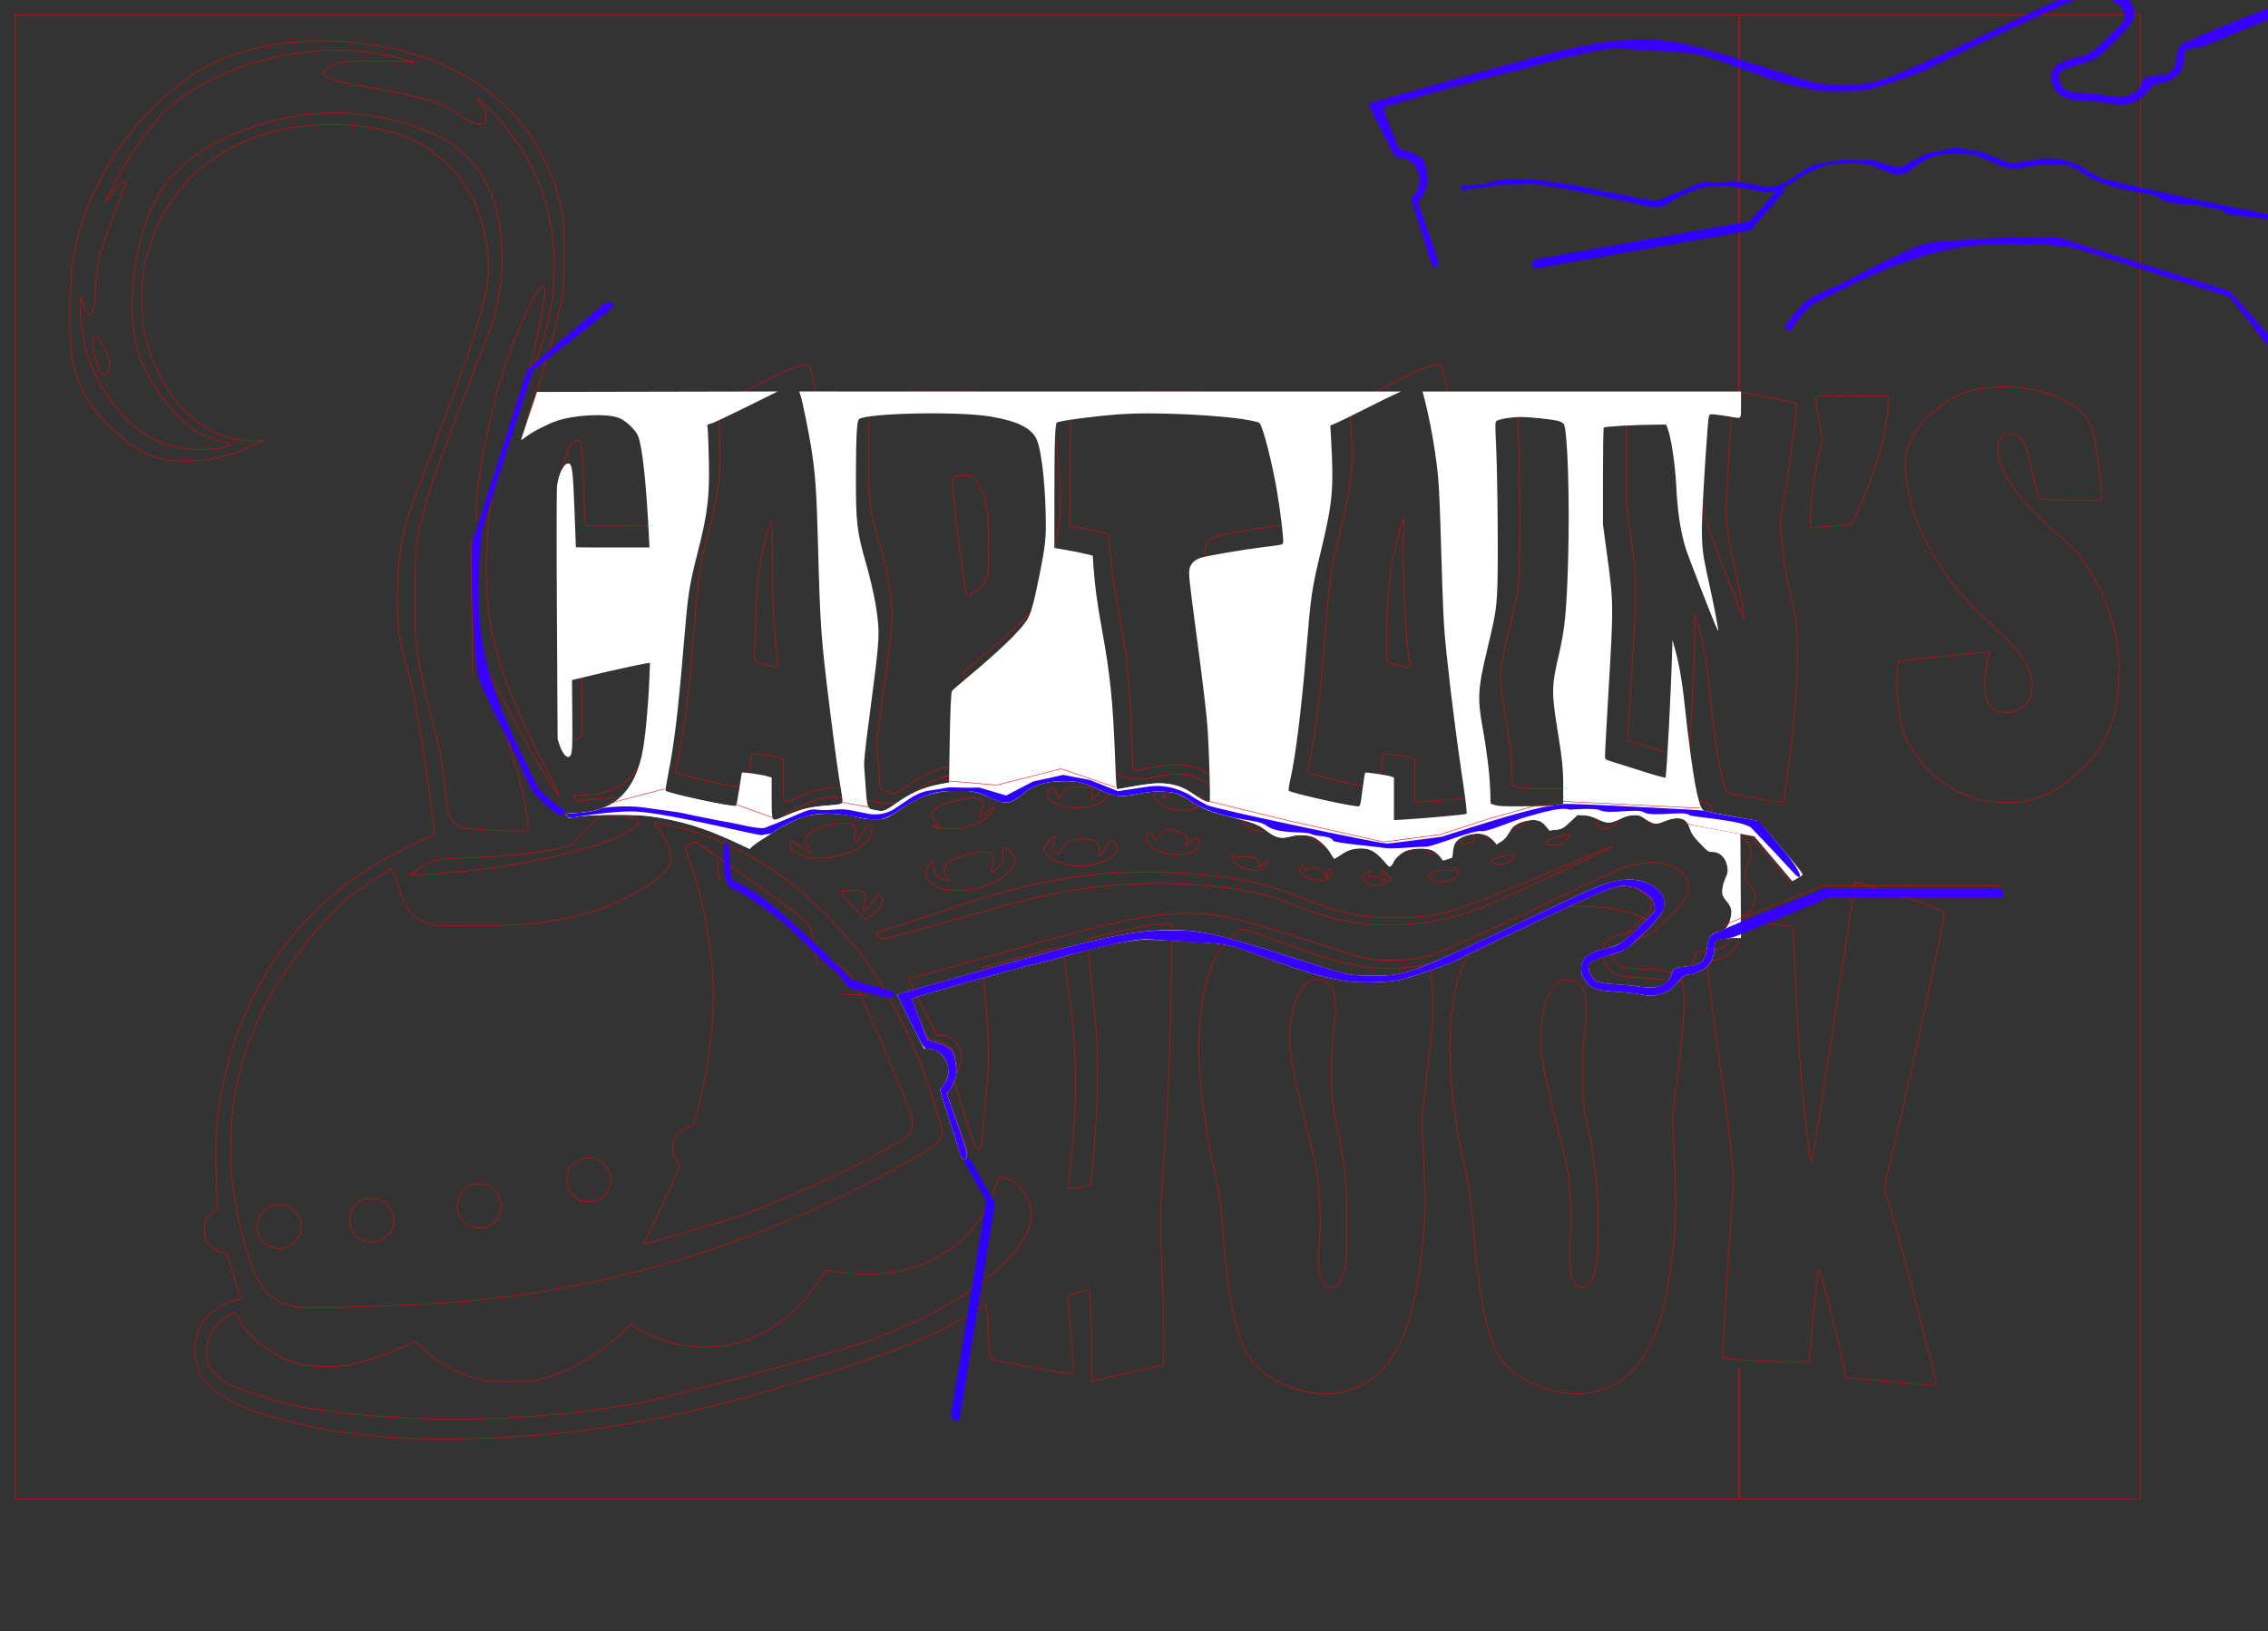 <?xml version="1.0" encoding="UTF-8" standalone="no"?>
<!-- Created with Inkscape (http://www.inkscape.org/) -->

<svg
   width="449.391mm"
   height="323.199mm"
   viewBox="0 0 449.391 323.199"
   version="1.1"
   id="svg5"
   inkscape:version="1.2.2 (732a01da63, 2022-12-09)"
   sodipodi:docname="Logo Bois Separateurs.svg"
   xmlns:inkscape="http://www.inkscape.org/namespaces/inkscape"
   xmlns:sodipodi="http://sodipodi.sourceforge.net/DTD/sodipodi-0.dtd"
   xmlns="http://www.w3.org/2000/svg"
   xmlns:svg="http://www.w3.org/2000/svg">
  <rect x="0" y="0" width="449.391" height="323.199" fill="#333333" stroke="none"/>
  <sodipodi:namedview
     id="namedview7"
     pagecolor="#ffffff"
     bordercolor="#eeeeee"
     borderopacity="1"
     inkscape:showpageshadow="0"
     inkscape:pageopacity="0"
     inkscape:pagecheckerboard="0"
     inkscape:deskcolor="#505050"
     inkscape:document-units="mm"
     showgrid="false"
     inkscape:zoom="0.70710678"
     inkscape:cx="832.26468"
     inkscape:cy="666.80169"
     inkscape:window-width="1920"
     inkscape:window-height="1137"
     inkscape:window-x="1272"
     inkscape:window-y="15"
     inkscape:window-maximized="1"
     inkscape:current-layer="layer1"
     showguides="true">
    <inkscape:grid
       type="xygrid"
       id="grid132"
       dotted="false"
       empcolor="#2600ff"
       empopacity="0.118"
       originx="0"
       originy="0" />
  </sodipodi:namedview>
  <defs
     id="defs2" />
  <g
     inkscape:label="Calque 1"
     inkscape:groupmode="layer"
     id="layer1">
    <g
       id="g14655">
      <g
         transform="matrix(0.023,0,0,-0.023,-8.341,370.293)"
         fill="#000000"
         stroke="none"
         id="g170"
         style="fill:none;stroke:#ff0000;stroke-width:4.414;stroke-dasharray:none;stroke-opacity:1">
        <path
           d="m 2970,15743 c -394,-28 -701,-122 -963,-297 -207,-139 -431,-361 -594,-591 -244,-346 -401,-739 -432,-1090 -27,-297 -21,-639 13,-802 45,-208 130,-355 308,-529 126,-124 195,-177 290,-225 126,-63 208,-81 373,-82 201,0 380,43 580,138 l 90,43 -75,-5 c -374,-27 -745,285 -905,760 -55,164 -69,257 -69,457 -1,210 12,294 71,469 155,465 485,791 956,946 438,143 1010,116 1356,-65 155,-81 297,-212 397,-365 129,-198 204,-455 205,-700 0,-257 -110,-618 -499,-1630 -195,-507 -208,-546 -237,-689 -39,-197 -49,-308 -49,-551 1,-266 12,-356 73,-547 66,-209 138,-617 215,-1220 l 33,-260 -61,-26 c -205,-87 -482,-243 -660,-370 -566,-407 -955,-1030 -1106,-1772 -51,-255 -63,-400 -56,-705 3,-148 9,-289 12,-312 6,-39 4,-43 -25,-57 -16,-9 -43,-33 -58,-53 -25,-33 -28,-45 -28,-113 0,-69 3,-80 29,-114 30,-40 94,-75 137,-76 23,0 27,-7 53,-102 16,-57 44,-145 62,-197 19,-51 32,-97 29,-101 -2,-4 -22,-10 -42,-14 -21,-3 -65,-19 -98,-35 -176,-84 -264,-230 -253,-422 9,-153 78,-261 231,-363 98,-65 180,-103 325,-150 506,-165 1071,-236 1757,-223 959,19 1756,151 2794,462 881,264 1291,428 1631,653 l 75,50 7,-31 c 3,-18 10,-106 13,-197 11,-240 11,-241 65,-258 105,-31 657,-128 668,-118 4,5 -23,415 -38,576 -5,52 -8,95 -7,96 5,4 182,53 183,51 9,-9 24,-354 24,-548 v -239 l 23,5 c 263,62 584,135 589,135 11,0 9,468 -2,670 -27,487 -25,692 15,1190 32,413 49,848 60,1557 l 5,372 -46,7 c -28,4 -88,0 -153,-10 -115,-18 -517,-109 -528,-119 -3,-4 8,-139 25,-300 58,-530 65,-635 58,-947 -3,-157 -12,-370 -21,-475 -8,-104 -18,-232 -21,-283 -4,-56 -12,-99 -20,-107 -13,-12 -180,-43 -188,-34 -2,2 2,56 10,119 63,525 69,961 18,1400 -19,168 -76,546 -84,559 -3,7 -113,-19 -295,-69 -160,-44 -312,-86 -339,-92 l -48,-12 6,-71 c 26,-267 36,-404 42,-575 6,-175 4,-230 -26,-540 -18,-190 -34,-351 -36,-357 -2,-7 -15,-13 -28,-13 -24,0 -28,9 -61,118 -20,64 -63,203 -96,309 l -59,192 34,45 c 20,27 36,61 40,88 16,111 -68,218 -172,218 h -41 l -85,173 c -46,94 -102,202 -122,239 -21,37 -36,69 -33,71 4,3 171,51 969,274 835,233 1129,293 1435,293 267,0 461,-46 1150,-270 404,-131 421,-135 605,-135 232,1 320,25 702,196 229,102 580,267 938,439 307,148 360,170 474,195 287,64 517,-91 424,-284 -30,-63 -267,-299 -330,-330 -26,-12 -98,-36 -160,-52 -160,-41 -184,-73 -126,-167 34,-55 62,-63 252,-71 94,-5 184,-13 199,-20 45,-18 99,-13 154,15 40,19 57,35 72,68 12,23 21,48 21,54 0,25 46,42 110,40 49,-1 75,4 105,19 62,32 76,54 81,125 3,35 7,72 9,84 7,33 51,74 80,74 72,0 124,70 125,166 0,47 -4,55 -40,93 -37,38 -40,45 -40,99 1,43 7,67 25,97 30,49 32,104 5,163 -22,48 -74,78 -118,67 -22,-5 -36,4 -103,73 -72,74 -87,100 -103,173 -13,58 -116,71 -204,24 -65,-34 -107,-30 -157,14 -68,59 -135,60 -236,3 -74,-43 -115,-42 -195,3 -51,29 -73,35 -119,35 -56,0 -57,-1 -113,-59 -45,-47 -65,-60 -97,-66 -22,-3 -52,-8 -67,-10 -22,-3 -30,2 -47,30 -11,18 -34,41 -52,51 -61,31 -191,2 -241,-53 -10,-10 -24,-35 -33,-56 -10,-25 -31,-47 -63,-67 l -47,-29 -23,29 c -12,16 -38,38 -58,51 -65,40 -211,13 -268,-50 -13,-15 -21,-41 -24,-81 l -4,-59 -47,-16 c -42,-15 -47,-14 -56,1 -43,71 -87,94 -177,94 -95,0 -159,-22 -202,-70 -20,-22 -36,-46 -36,-53 0,-8 -8,-21 -18,-30 -22,-20 -35,-12 -77,51 -17,26 -50,56 -80,73 -42,24 -61,29 -118,29 -73,0 -123,-19 -186,-71 -40,-33 -56,-29 -72,19 -7,20 -35,60 -64,88 -78,78 -174,102 -281,69 -92,-28 -140,-18 -214,44 -70,59 -120,80 -279,116 -222,51 -275,72 -404,159 -37,25 -91,52 -119,61 -65,19 -194,19 -274,0 -197,-46 -257,-41 -409,35 -120,60 -161,69 -285,70 -162,0 -277,-38 -363,-119 -94,-89 -156,-94 -289,-27 -106,54 -195,71 -328,63 -171,-11 -311,-63 -447,-166 -45,-34 -101,-68 -125,-77 -65,-24 -150,-20 -263,11 -126,34 -308,39 -420,12 -91,-23 -240,-96 -307,-150 -29,-24 -69,-49 -88,-57 -19,-8 -53,-31 -75,-51 l -40,-37 -130,63 c -315,152 -605,226 -948,241 -134,6 -360,-6 -464,-26 -38,-6 -44,-5 -58,16 -8,13 -15,26 -15,29 0,3 35,5 78,5 188,0 326,53 428,162 113,123 166,278 198,588 15,144 40,540 34,546 -7,7 -277,-49 -462,-96 -109,-27 -201,-50 -204,-50 -3,0 -2,-134 2,-298 4,-211 3,-307 -5,-330 -30,-86 -94,-46 -125,78 -18,71 -19,118 -15,830 2,493 -1,845 -9,1015 -13,275 -7,396 26,504 17,59 64,114 91,109 37,-7 45,-69 54,-407 4,-178 11,-326 16,-330 4,-3 147,-5 317,-3 l 308,3 -7,177 c -11,284 -52,673 -81,764 -19,60 -84,132 -146,164 -106,54 -292,55 -508,4 -106,-25 -268,-105 -337,-165 -29,-26 -53,-44 -53,-41 0,3 20,60 43,128 120,338 217,688 258,929 20,115 23,169 23,379 1,283 -15,397 -84,604 -142,423 -430,754 -850,975 -353,185 -874,286 -1320,254 z m 490,-84 c 127,-11 312,-47 405,-77 l 60,-20 -75,6 c -41,4 -172,7 -290,7 -194,0 -222,-2 -286,-22 -72,-23 -124,-60 -124,-87 0,-20 59,-50 136,-70 32,-8 174,-36 314,-61 404,-73 572,-122 684,-201 34,-23 81,-55 105,-70 51,-31 123,-43 146,-24 31,26 11,109 -43,179 l -27,36 40,-32 c 97,-77 246,-248 337,-387 304,-462 378,-1068 202,-1659 -26,-87 -125,-349 -130,-344 -2,1 24,124 56,272 80,365 103,516 79,530 -20,13 -57,-36 -117,-153 -115,-224 -230,-539 -312,-857 -122,-475 -193,-1005 -134,-1005 20,0 39,35 85,151 22,57 38,93 35,79 -49,-249 -69,-643 -46,-910 36,-416 151,-756 466,-1383 84,-169 154,-311 154,-315 0,-11 -81,113 -162,248 -99,166 -218,382 -384,697 -75,142 -134,251 -131,243 2,-8 63,-193 135,-410 153,-463 202,-624 236,-792 27,-132 46,-268 39,-280 -11,-19 -480,0 -564,22 -49,14 -85,44 -111,93 -16,32 -26,91 -44,252 -29,260 -43,337 -100,545 -60,222 -109,445 -135,620 -21,132 -22,177 -21,505 3,393 9,461 63,665 65,247 169,541 407,1150 170,437 211,555 240,690 74,342 46,725 -72,984 -99,216 -240,358 -460,462 -568,268 -1259,251 -1851,-44 -402,-200 -612,-478 -709,-938 -44,-210 -59,-371 -53,-549 11,-298 82,-497 266,-742 163,-217 318,-328 524,-373 31,-7 57,-16 57,-20 0,-26 -230,-53 -350,-40 -228,23 -385,98 -546,259 -191,190 -324,440 -375,702 -22,117 -37,349 -22,349 6,0 13,-17 16,-39 8,-62 36,-113 61,-109 32,5 46,64 51,217 6,210 36,327 177,686 41,105 78,202 82,218 16,66 -65,5 -134,-102 -18,-28 -35,-51 -37,-51 -8,0 124,252 183,348 231,377 407,547 729,706 174,86 306,134 495,181 263,64 535,87 780,64 z m 6957,-6413 c 34,32 87,41 138,23 32,-11 44,-23 61,-58 l 21,-44 33,42 c 18,22 36,41 40,41 4,0 12,-12 18,-26 11,-23 9,-29 -16,-54 -74,-74 -261,-67 -367,14 -58,45 -57,75 5,121 l 35,26 3,-55 3,-54 z m -958,23 29,-52 22,42 c 27,54 52,62 164,59 l 91,-3 3,-55 4,-55 53,60 c 53,59 53,59 74,41 30,-27 26,-54 -14,-92 -99,-93 -363,-99 -469,-12 -41,34 -46,62 -14,95 12,13 23,23 25,23 1,0 16,-23 32,-51 z m -637,-70 c 19,-23 16,-52 -9,-102 -27,-54 -1,-50 59,10 48,46 59,53 53,33 -30,-100 -196,-182 -369,-182 -59,1 -105,6 -131,16 -39,16 -39,16 -7,13 17,-2 32,-2 32,1 0,2 -11,17 -25,34 -42,50 -43,77 -5,109 57,48 264,103 350,94 20,-3 42,-14 52,-26 z m 4962,-125 c -35,-53 -109,-67 -159,-30 -17,12 -10,16 66,34 113,27 113,27 93,-4 z m -8084,-4 c 142,-17 146,-18 159,-46 6,-15 10,-28 9,-29 -21,-16 -131,-81 -176,-104 -65,-33 -257,-94 -457,-146 -360,-93 -769,-153 -1225,-180 l -104,-6 18,20 c 32,36 114,82 179,103 51,16 108,21 317,28 309,11 571,40 785,86 l 70,16 135,139 c 131,136 136,140 170,135 19,-3 73,-10 120,-16 z m 5502,-2 c 28,-8 48,-23 65,-50 l 25,-38 29,21 c 25,17 29,18 29,4 0,-9 -11,-27 -25,-40 -45,-46 -170,-31 -232,27 -30,29 -49,68 -33,68 4,0 13,-7 20,-15 11,-13 15,-12 36,10 26,29 32,29 86,13 z m 3523,2 c 10,-17 -12,-37 -60,-55 -41,-16 -45,-16 -90,4 -68,30 -49,49 53,54 43,1 80,4 84,5 4,1 10,-3 13,-8 z m -425,-36 c 0,-17 -24,-46 -50,-59 -41,-21 -96,-19 -120,5 -36,36 -24,45 65,53 75,7 105,7 105,1 z m -8126,-54 c 189,-46 339,-101 531,-195 285,-140 523,-312 770,-560 350,-349 607,-755 818,-1290 75,-192 178,-509 184,-571 10,-95 -9,-112 -332,-294 C 7059,5458 5840,5057 4639,4916 c -357,-42 -637,-59 -1244,-77 -452,-14 -501,-10 -621,45 -68,31 -148,112 -191,191 -93,176 -194,582 -224,899 -16,178 -7,494 21,656 95,569 346,1057 803,1558 134,148 219,217 408,336 l 142,90 18,-23 c 11,-13 19,-30 19,-38 0,-28 69,-224 94,-266 54,-91 125,-136 250,-158 94,-16 675,-6 851,15 334,40 565,105 805,227 183,93 283,164 341,243 24,33 29,49 29,99 0,66 -27,129 -101,238 -21,32 -39,60 -39,64 0,6 2,6 174,-35 z m 1543,4 c 11,-14 13,-35 9,-81 -7,-86 7,-82 68,18 46,77 49,79 67,63 27,-25 23,-64 -11,-111 -101,-137 -418,-210 -598,-138 -65,26 -97,76 -73,114 8,12 18,7 56,-25 79,-65 94,-76 105,-69 6,4 0,21 -15,43 -45,66 -29,105 63,152 116,58 297,77 329,34 z m 5592,-40 c -35,-38 -84,-64 -118,-64 -11,0 -32,11 -48,24 l -28,24 55,16 c 109,30 125,34 149,35 24,1 24,0 -10,-35 z m -2801,-9 c 68,-21 86,-39 78,-83 l -5,-35 27,24 c 58,53 59,53 77,19 15,-29 15,-33 0,-57 -37,-57 -152,-82 -264,-59 -88,18 -155,56 -177,98 -15,29 -15,32 3,56 28,37 37,37 56,-3 9,-19 20,-35 24,-35 5,0 15,15 23,33 16,33 50,57 86,57 11,0 43,-7 72,-15 z m 1152,0 c 0,-12 13,-15 61,-15 54,0 64,-3 92,-31 26,-26 34,-30 50,-20 16,11 17,10 7,-8 -25,-48 -85,-53 -157,-13 -88,48 -96,57 -81,81 15,25 28,27 28,6 z m 2224,-34 c 3,-5 -12,-25 -34,-45 -37,-34 -44,-36 -105,-36 -50,0 -65,3 -65,15 0,19 22,30 106,54 80,23 91,24 98,12 z m -4428,-23 c -26,-64 -29,-88 -12,-113 24,-36 39,-31 64,20 13,27 34,50 52,60 77,40 217,36 253,-6 11,-14 17,-38 17,-71 0,-27 4,-47 9,-44 5,3 26,35 47,71 42,71 55,76 87,33 27,-36 16,-71 -34,-108 -85,-61 -225,-94 -335,-79 -133,18 -244,84 -244,143 0,29 63,106 87,106 8,0 12,-6 9,-12 z m 3357,-49 c 20,-5 37,-14 37,-19 0,-17 -68,-61 -102,-66 -35,-6 -108,17 -108,34 0,11 40,48 60,55 25,9 73,8 113,-4 z m -585,-22 c 25,6 130,-15 138,-28 6,-10 -63,-32 -98,-31 -26,1 -118,36 -118,46 0,2 3,11 6,20 5,14 8,14 27,1 12,-8 31,-12 45,-8 z m 1872,-79 c -264,-128 -846,-397 -955,-440 -128,-51 -307,-102 -449,-129 -141,-27 -442,-37 -583,-20 -203,25 -424,86 -647,180 -119,50 -242,84 -398,111 -398,67 -878,77 -1288,24 -313,-40 -559,-96 -1155,-267 -220,-64 -460,-130 -534,-148 l -133,-33 -26,29 -25,30 34,9 c 78,21 412,130 669,218 410,140 768,224 1150,270 210,25 636,30 875,10 426,-36 665,-92 1010,-235 269,-112 504,-154 805,-144 347,12 443,43 1357,431 457,194 434,184 448,184 6,0 -64,-36 -155,-80 z m -5053,50 c 81,-56 78,-122 -10,-205 -94,-89 -250,-143 -413,-145 -116,-1 -191,21 -244,69 -33,29 -40,42 -40,72 0,36 41,111 60,111 6,0 10,-21 10,-46 0,-53 12,-79 42,-95 23,-13 88,-30 88,-23 0,2 -11,20 -25,40 -14,20 -25,45 -25,55 0,42 93,98 218,130 171,43 242,10 206,-97 -22,-66 -6,-72 46,-18 44,44 45,46 43,109 0,36 2,65 5,65 3,0 21,-10 39,-22 z m 1973,-68 c 0,16 144,7 165,-10 8,-6 17,-25 20,-42 l 7,-30 32,31 c 37,36 49,32 34,-9 -28,-80 -239,-53 -291,37 -23,41 -12,66 15,34 10,-13 18,-18 18,-11 z m 2400,22 c 0,-14 -54,-60 -83,-71 -16,-6 -39,-11 -53,-11 -33,0 -89,29 -78,40 9,9 163,47 197,49 9,1 17,-3 17,-7 z m -1824,-107 c 7,-30 3,-29 48,-10 20,9 47,13 61,9 27,-7 85,-67 85,-88 0,-50 -205,-6 -226,49 -8,20 4,65 16,65 5,0 12,-11 16,-25 z m 1324,-26 c 17,-31 5,-48 -56,-76 -65,-29 -140,-29 -174,2 -27,24 -26,30 14,54 26,17 50,21 110,21 44,0 76,4 76,10 0,17 19,11 30,-11 z m -1098,-41 -22,-22 v 21 c 0,12 3,29 6,38 6,15 8,15 23,1 14,-15 13,-18 -7,-38 z m 340,20 c -24,-24 -14,-39 23,-32 26,5 44,1 71,-15 48,-29 61,-17 28,26 -14,19 -23,37 -20,41 7,6 86,-67 86,-79 0,-14 -100,-49 -140,-49 -34,0 -48,6 -76,34 -19,19 -34,39 -34,44 0,6 15,19 32,30 33,21 51,21 30,0 z M 7785,8418 c 34,-15 42,-52 22,-107 -9,-26 -12,-51 -8,-59 6,-11 25,6 72,68 l 63,82 18,-22 c 10,-12 18,-29 18,-37 0,-39 -53,-102 -119,-141 l -35,-21 -103,109 c -57,60 -105,113 -106,117 -5,20 138,29 178,11 z M 9044,5944 c 95,-33 189,-158 203,-271 13,-112 -57,-269 -176,-395 -281,-299 -720,-556 -1276,-748 -271,-93 -1681,-474 -1905,-515 -784,-141 -1613,-179 -2380,-109 -214,19 -562,69 -665,95 -123,31 -443,138 -509,171 -79,40 -149,107 -176,170 -48,112 -4,279 98,368 44,39 110,80 129,80 5,0 23,-30 41,-66 76,-153 301,-319 511,-376 103,-29 328,-31 451,-5 117,25 292,84 432,147 l 118,52 67,-62 c 129,-121 287,-209 463,-258 88,-25 109,-27 285,-26 173,0 199,3 285,27 246,67 461,193 685,399 l 69,65 66,-38 c 319,-184 712,-207 1026,-59 242,113 408,273 589,567 1,2 35,-4 76,-12 41,-8 139,-18 219,-21 290,-13 533,50 748,193 192,127 350,336 422,558 12,39 25,73 27,78 6,11 24,9 77,-9 z"
           id="path134"
           style="fill:none;stroke:#ff0000;stroke-width:4.414;stroke-dasharray:none;stroke-opacity:1"
           sodipodi:nodetypes="cccccccccccccccccccccccccccccccscccccccccccccccccccccsccscccccccccccccccccccccccscccccscccccscccccccccccccsccccsccccccccccccsccccccccccccccccscscccscccccccccscccccccccsccccccssccscsccccccccccccccccsccccccccccscscccccccccccccccsccccsccccccccccccccccccccccscccsccccccscccccccccscsccccccccccccccccccsccscscccscscccccccccccccccccccccccccsccscccccccscscscsccccccccccccccccscccccscsccccccscccscccscccscccccccccccscscsssccccsccsscccccccssccccssccscscccccscccccccccccccccccccccsscccccssscsssccccscscccccccsscsscscccscscccccsscscsccssccccsssscsccccccscccscccccccccscsccccccccccccccsccccc" />
        <path
           d="m 1167,13173 c -13,-78 31,-250 74,-289 44,-40 78,29 59,120 -13,62 -88,199 -111,204 -12,2 -18,-7 -22,-35 z"
           id="path136"
           style="fill:none;stroke:#ff0000;stroke-width:4.414;stroke-dasharray:none;stroke-opacity:1" />
        <path
           d="m 6304,8825 -40,-25 48,-142 c 149,-436 217,-911 190,-1331 -19,-283 -59,-527 -132,-804 -32,-119 -33,-122 -64,-129 -51,-10 -94,-43 -122,-90 -23,-38 -26,-53 -22,-108 3,-50 10,-71 31,-99 l 27,-35 -57,-139 c -32,-76 -101,-227 -155,-336 -54,-109 -98,-200 -98,-203 0,-7 32,2 405,112 519,153 535,159 1073,398 278,124 460,216 679,344 84,49 116,74 131,101 41,73 39,92 -31,271 -173,441 -422,1007 -482,1096 -50,73 -99,97 -183,92 -37,-3 -74,-8 -84,-12 -21,-10 -25,3 -38,139 -20,202 -19,201 -280,396 -169,126 -723,517 -743,524 -6,2 -30,-7 -53,-20 z"
           id="path138"
           style="fill:none;stroke:#ff0000;stroke-width:4.414;stroke-dasharray:none;stroke-opacity:1" />
        <path
           d="m 5395,6121 c -110,-27 -171,-124 -144,-234 40,-166 272,-195 351,-44 29,56 29,128 0,184 -35,68 -132,112 -207,94 z"
           id="path140"
           style="fill:none;stroke:#ff0000;stroke-width:4.414;stroke-dasharray:none;stroke-opacity:1" />
        <path
           d="m 4415,5886 c -16,-7 -45,-28 -62,-46 -117,-120 -29,-320 141,-320 109,0 186,80 186,193 0,132 -144,226 -265,173 z"
           id="path142"
           style="fill:none;stroke:#ff0000;stroke-width:4.414;stroke-dasharray:none;stroke-opacity:1" />
        <path
           d="m 3508,5771 c -117,-38 -169,-174 -106,-281 72,-123 258,-122 328,2 68,120 -10,271 -145,283 -28,2 -62,0 -77,-4 z"
           id="path144"
           style="fill:none;stroke:#ff0000;stroke-width:4.414;stroke-dasharray:none;stroke-opacity:1" />
        <path
           d="m 2685,5703 c -70,-37 -105,-95 -105,-173 0,-103 71,-179 174,-188 157,-13 260,166 172,299 -46,70 -168,101 -241,62 z"
           id="path146"
           style="fill:none;stroke:#ff0000;stroke-width:4.414;stroke-dasharray:none;stroke-opacity:1" />
        <path
           d="m 7210,12934 c -81,-27 -218,-93 -428,-204 -74,-38 -155,-76 -180,-84 l -47,-13 1,-64 c 0,-35 4,-158 9,-274 10,-287 -13,-462 -110,-825 -62,-232 -79,-352 -110,-755 -40,-536 -92,-957 -146,-1184 -10,-46 -18,-85 -17,-86 33,-27 597,-149 613,-133 2,1 10,55 19,118 9,63 19,129 21,145 l 5,31 84,-7 c 46,-4 106,-14 135,-24 l 51,-17 v -184 c 0,-216 -8,-207 123,-145 118,57 220,82 365,88 139,6 132,0 112,101 -37,197 -144,1033 -174,1362 -8,91 -20,377 -26,635 -12,542 -22,721 -50,930 -23,165 -80,456 -108,550 -22,73 -34,76 -142,39 z m -194,-1642 c 0,-330 13,-593 39,-822 7,-63 12,-116 10,-118 -7,-7 -119,19 -160,37 l -44,20 4,98 c 3,54 7,188 10,298 8,292 42,532 106,733 17,50 31,92 32,92 1,0 2,-152 3,-338 z"
           id="path148"
           style="fill:none;stroke:#ff0000;stroke-width:4.414;stroke-dasharray:none;stroke-opacity:1" />
        <path
           d="m 12670,12941 c -90,-29 -195,-78 -372,-173 -91,-49 -197,-100 -235,-113 -37,-13 -69,-30 -71,-38 -1,-7 4,-103 11,-213 22,-305 0,-515 -90,-864 -77,-299 -90,-377 -118,-720 -32,-399 -37,-452 -61,-669 -28,-264 -67,-521 -94,-628 -11,-42 -19,-78 -17,-79 2,-2 61,-19 131,-39 169,-46 486,-107 486,-93 0,2 9,69 20,148 11,79 20,144 20,145 0,7 181,-17 219,-30 l 51,-17 v -184 -184 l 38,1 c 64,1 581,45 586,49 2,3 -15,131 -39,285 -55,352 -116,842 -149,1180 -20,202 -28,367 -36,735 -6,261 -15,540 -20,620 -17,254 -57,510 -117,753 -41,168 -36,163 -143,128 z m -216,-1508 c -9,-256 22,-881 53,-1051 l 6,-34 -49,7 c -27,4 -74,17 -103,29 l -55,21 2,200 c 5,365 30,604 87,830 34,134 50,185 60,185 3,0 3,-84 -1,-187 z"
           id="path150"
           style="fill:none;stroke:#ff0000;stroke-width:4.414;stroke-dasharray:none;stroke-opacity:1" />
        <path
           d="m 8107,12719 c -110,-9 -218,-27 -237,-39 -11,-7 -15,-66 -22,-297 -13,-455 4,-684 68,-885 76,-242 121,-465 130,-648 6,-105 0,-160 -61,-625 l -68,-510 12,-190 c 7,-104 15,-200 18,-212 4,-16 16,-26 42,-32 97,-24 94,-25 188,45 134,100 252,152 404,178 l 68,11 6,350 c 3,193 8,374 12,403 l 8,53 140,115 c 314,260 487,432 539,537 26,53 101,398 131,602 23,156 17,373 -20,690 -26,220 -49,278 -128,332 -93,62 -242,101 -467,122 -129,12 -628,12 -763,0 z m 668,-772 c 78,-91 105,-230 105,-541 0,-264 -8,-305 -73,-370 -38,-38 -102,-75 -112,-65 -25,25 -145,992 -125,1012 13,14 113,24 143,14 15,-5 43,-27 62,-50 z"
           id="path154"
           style="fill:none;stroke:#ff0000;stroke-width:4.414;stroke-dasharray:none;stroke-opacity:1" />
        <path
           d="m 10105,12719 c -195,-15 -497,-58 -513,-73 -4,-4 -9,-249 -10,-545 l -4,-537 80,-11 c 44,-7 120,-21 169,-33 l 89,-21 13,-177 c 7,-104 24,-239 41,-327 103,-534 121,-697 146,-1358 l 6,-178 42,6 c 22,3 88,16 145,27 198,39 374,14 473,-68 38,-32 127,-84 144,-84 8,0 -3,393 -17,635 -6,104 -41,397 -90,755 -44,322 -79,601 -76,621 13,98 46,122 211,154 145,28 538,85 585,85 37,0 36,-6 16,180 -31,276 -92,584 -160,797 -21,66 -30,84 -48,88 -82,18 -128,26 -257,39 -323,35 -722,45 -985,25 z"
           id="path156"
           style="fill:none;stroke:#ff0000;stroke-width:4.414;stroke-dasharray:none;stroke-opacity:1" />
        <path
           d="m 15578.583,12681.967 c -113.683,22.407 -224.088,38.033 -259.583,38.033 -25,0 -27,-3 -32,-67 -3,-38 -18,-273 -33,-523 -32,-533 -31,-543 45,-877 48,-209 95,-465 89,-484 -3,-8 -269,670 -307,783 -43,127 -81,383 -81,547 0,134 -48,448 -76,504 l -15,29 -262,-7 c -144,-4 -265,-9 -269,-12 -5,-2 -8,-191 -8,-419 v -416 l 35,-251 c 63,-460 62,-441 21,-1122 -20,-330 -37,-620 -38,-643 l -3,-44 160,-48 c 88,-27 205,-64 260,-84 55,-19 101,-33 103,-31 9,9 52,853 53,1040 l 1,210 29,-90 c 39,-118 75,-318 94,-513 49,-506 112,-880 155,-926 4,-4 41.478,-15.253 79.478,-23.253 48.68,-10.277 163.48,-30.794 259.105,-46.992"
           id="path158"
           style="fill:none;stroke:#ff0000;stroke-width:4.414;stroke-dasharray:none;stroke-opacity:1"
           sodipodi:nodetypes="cscccccsccccscccccccsccccccc" />
        <path
           d="m 13570,12694 c -95,-12 -140,-26 -140,-42 0,-9 6,-161 14,-337 17,-373 15,-1142 -3,-1277 -6,-48 -31,-169 -56,-269 -107,-432 -113,-495 -75,-709 52,-291 71,-436 77,-577 l 6,-152 36,-13 c 56,-20 516,-18 556,2 l 30,16 -2,169 c -1,148 -7,201 -43,415 -65,384 -64,449 13,740 30,115 54,318 67,580 13,248 13,1008 0,1165 -17,215 -20,234 -41,246 -54,28 -335,56 -439,43 z"
           id="path160"
           style="fill:none;stroke:#ff0000;stroke-width:4.414;stroke-dasharray:none;stroke-opacity:1" />
        <path
           d="m 15578.583,8145.216 c -94.222,8.275 -126.101,3.096 -167.583,-6.216 l -59,-13 -7,-70 c -4,-39 -12,-84 -19,-101 -26,-63 -130,-125 -212,-128 -29,-1 -44,-6 -44,-16 0,-68 110,-928 145,-1141 30,-176 49,-338 69,-570 l 15,-175 -52,-760 c -46,-672 -51,-761 -37,-766 25.398,-10.257 197.276,-20.991 368.698,-27.076"
           id="path164"
           style="fill:none;stroke:#ff0000;stroke-width:4.414;stroke-dasharray:none;stroke-opacity:1"
           sodipodi:nodetypes="ccccccscccccc" />
        <path
           d="m 13485,8145 c -497,-240 -443,-206 -492,-305 -188,-380 -187,-1043 3,-1870 28,-122 40,-204 55,-390 51,-650 118,-992 225,-1162 115,-182 372,-313 639,-325 127,-6 221,13 330,67 272,135 427,433 504,975 54,374 60,563 37,1050 l -14,290 49,410 c 48,403 61,618 43,727 l -6,36 -53,-5 c -34,-4 -69,0 -101,10 -31,10 -106,19 -204,23 -164,7 -218,20 -268,67 -79,73 -86,195 -16,257 35,30 125,63 207,75 47,7 147,60 154,81 4,13 -108,62 -197,88 -104,30 -252,46 -425,46 h -171 z m 462,-505 c 80,-48 102,-196 67,-432 -15,-94 -19,-178 -19,-353 1,-243 3,-263 64,-552 42,-203 62,-376 70,-628 14,-455 -23,-645 -131,-671 -36,-8 -81,36 -100,97 -15,50 -16,296 -1,394 6,42 3,133 -9,300 -18,230 -21,249 -73,450 -60,231 -122,498 -157,675 -31,157 -31,338 0,464 47,188 114,276 211,276 28,0 59,-8 78,-20 z"
           id="path166"
           style="fill:none;stroke:#ff0000;stroke-width:4.414;stroke-dasharray:none;stroke-opacity:1" />
        <path
           d="m 10966,8019 c -84,-80 -134,-156 -172,-261 -149,-408 -136,-990 40,-1793 35,-158 47,-236 56,-370 31,-471 88,-838 162,-1043 61,-168 165,-281 333,-362 399,-195 784,-98 991,247 110,184 176,414 224,783 40,312 45,481 27,886 l -16,369 51,425 c 47,400 50,435 44,590 -5,145 -11,204 -31,286 -5,21 -7,21 -62,8 -32,-7 -110,-18 -174,-24 -259,-25 -548,34 -989,203 -107,41 -235,87 -285,102 -49,14 -96,28 -103,30 -7,3 -50,-31 -96,-76 z m 822,-379 c 75,-46 100,-201 67,-415 -23,-145 -31,-462 -16,-594 7,-56 30,-187 51,-291 64,-312 74,-420 75,-790 0,-284 -2,-333 -18,-390 -23,-82 -56,-133 -97,-150 -28,-12 -34,-11 -58,7 -68,50 -85,173 -61,430 10,103 9,159 -6,355 -17,232 -18,234 -96,543 -141,560 -175,767 -152,919 29,197 82,326 152,373 44,30 113,31 159,3 z"
           id="path168"
           style="fill:none;stroke:#ff0000;stroke-width:4.414;stroke-dasharray:none;stroke-opacity:1" />
      </g>
      <path
         id="rect6782"
         style="fill:none;fill-opacity:0;stroke:#ff0000;stroke-width:0.1;stroke-linecap:round;stroke-dasharray:none;stroke-opacity:1;paint-order:fill markers stroke"
         d="m 344.594,271.246 v 25.781 H 2.973 V 2.973 H 344.594 V 82.981"
         sodipodi:nodetypes="cccccc" />
    </g>
    <g
       id="g14547"
       style="stroke-width:0.1;stroke-dasharray:none"
       transform="translate(-68.379,-1.0983007e-5)">
      <g
         id="g14537"
         style="stroke-width:0.1;stroke-dasharray:none">
        <g
           transform="matrix(0.023,0,0,-0.023,60.038,370.293)"
           fill="#000000"
           stroke="none"
           id="g170-4"
           style="fill:none;stroke:#ff0000;stroke-width:4.414;stroke-dasharray:none;stroke-opacity:1">
          <path
             d="m 17496,12759 c -169,-14 -274,-54 -411,-156 -151,-112 -252,-243 -291,-378 -46,-159 8,-459 131,-730 112,-245 325,-534 530,-720 330,-300 416,-419 416,-582 0,-151 -100,-242 -254,-231 -49,4 -62,9 -93,39 -67,65 -81,202 -39,403 9,43 15,79 13,81 -2,1 -178,-16 -393,-39 l -390,-41 -8,-95 c -15,-193 16,-426 75,-569 55,-132 204,-303 349,-401 155,-106 313,-153 514,-154 149,0 225,15 341,69 112,51 206,118 316,224 147,140 228,284 285,500 31,117 43,373 24,515 -49,369 -249,779 -463,952 -97,78 -315,291 -382,373 -162,198 -233,404 -171,498 25,37 79,57 119,43 76,-25 110,-99 166,-359 l 43,-198 66,-7 c 36,-3 159,-6 274,-6 195,0 207,1 207,19 0,102 -51,479 -76,571 -35,120 -112,204 -248,270 -200,96 -406,131 -650,109 z"
             id="path152-8"
             style="fill:none;stroke:#ff0000;stroke-width:4.414;stroke-dasharray:none;stroke-opacity:1" />
          <path
             d="m 15578.581,9205.755 c 79.892,-13.515 145.695,-24.042 147.056,-22.681 4,4 64.363,457.926 83.363,626.926 32,283 43,493 39,716 -4,201 -6,216 -46,389 -53,231 -79,388 -93,550 l -11,130 46,280 c 48,298 80,529 92,662 l 6,82 -38,10 c -60.653,16.202 -144.226,36.938 -225.419,52.967"
             id="path158-8"
             style="fill:none;stroke:#ff0000;stroke-width:4.414;stroke-dasharray:none;stroke-opacity:1"
             sodipodi:nodetypes="cscccccccccc" />
          <path
             d="m 16000,12677 c 0,-7 14,-92 31,-189 l 32,-177 -26,-108 c -47,-192 -77,-415 -77,-575 v -79 l 53,5 c 71,9 268,26 288,26 11,0 31,33 62,103 158,354 249,668 264,903 l 6,101 -317,1 c -237,0 -316,-2 -316,-11 z"
             id="path162-5"
             style="fill:none;stroke:#ff0000;stroke-width:4.414;stroke-dasharray:none;stroke-opacity:1" />
          <path
             d="m 15578.581,4371.928 c 179.582,-6.376 358.701,-7.859 368.423,1.863 3,2 12.996,101.208 22.996,218.208 30,353 53,568 60,568 15,0 154,-531 206,-788 l 28,-140 121,-12 c 152,-15 659,-59 662,-56 7,7 -296,1179 -363,1402 -46,154 -84,290 -84,301 0,11 18,94 39,184 164,680 471,2096 471,2170 0,10 -12,25 -27,33 -117,60 -743,264 -743,243 0,-66 -343,-2308 -367,-2397 -8,-32 -24,66 -58,365 -38,339 -52,536 -80,1115 -14,294 -27,535 -29,537 -1,1 -77,10 -170,19 -21.392,2.124 -40.488,7.726 -57.419,9.216"
             id="path164-0"
             style="fill:none;stroke:#ff0000;stroke-width:4.414;stroke-dasharray:none;stroke-opacity:1"
             sodipodi:nodetypes="cccscccscscscscccscc" />
        </g>
        <path
           id="rect6782-0-4"
           style="fill:none;fill-opacity:0;stroke:#ff0000;stroke-width:0.1;stroke-linecap:round;stroke-dasharray:none;stroke-opacity:1;paint-order:fill markers stroke"
           d="M 412.973,82.981 V 2.973 h 79.529 m 0.005,294.054 H 412.973 V 271.243"
           sodipodi:nodetypes="cccccc" />
      </g>
      <path
         style="opacity:1;fill:none;fill-opacity:0;stroke:#ff0000;stroke-width:0.1;stroke-linecap:round;stroke-dasharray:none;stroke-opacity:1;paint-order:fill markers stroke"
         d="M 492.507,2.973 V 297.027"
         id="path13795"
         sodipodi:nodetypes="cc" />
    </g>
    <path
       style="fill:#3800ff;fill-opacity:1;stroke:none;stroke-width:0.035;stroke-linecap:round;stroke-opacity:1;paint-order:fill markers stroke"
       d="m 358.106,59.479 c 3.108,-1.992 4.981,-2.196 9.624,-4.755 2.178,-1.201 11.869,-6.08 13.406,-6.355 l 3.222,-0.577 10.186,-0.6 c 9.181,-0.541 13.836,-0.123 13.859,-0.056 0.123,0.36 31.41,9.797 33.355,10.556 0.315,0.123 13.726,15.456 13.571,15.663 -0.077,0.103 0.237,2.561 -1.26,0.926 -1.496,-1.635 -12.289,-15.437 -12.294,-15.433 -0.017,0.017 -30.366,-9.682 -31.286,-9.806 -3.548,-0.479 -6.505,-0.676 -10.889,-0.726 -8.058,-0.091 -14.023,0.826 -21.033,3.233 -4.883,1.677 -8.9,3.473 -18.614,8.322 -2.51,1.253 -5.118,5.736 -5.136,5.717 -0.009,-0.009 -0.997,0.03 -1.099,-0.753 -0.101,-0.783 4.012,-5.116 4.389,-5.357 z"
       id="path6090-0"
       sodipodi:nodetypes="ssscssssssssssssss" />
    <path
       style="fill:none;fill-opacity:1;stroke:#ff0000;stroke-width:0.1;stroke-linecap:round;stroke-opacity:1;paint-order:fill markers stroke"
       d="m 191.658,194.353 -11.203,3.314 3.232,7.981"
       id="path2552"
       sodipodi:nodetypes="cc" />
    <path
       style="fill:none;fill-opacity:1;stroke:#ff0000;stroke-width:0.1;stroke-linecap:round;stroke-opacity:1;paint-order:fill markers stroke"
       d="m 207.109,190.433 5.052,-1.541"
       id="path2680" />
    <path
       style="fill:none;fill-opacity:1;stroke:#ff0000;stroke-width:0.1;stroke-linecap:round;stroke-opacity:1;paint-order:fill markers stroke"
       d="m 242.27,186.899 -13.638,-0.77"
       id="path2684" />
    <path
       style="fill:none;fill-opacity:1;stroke:#ff0000;stroke-width:0.1;stroke-linecap:round;stroke-opacity:1;paint-order:fill markers stroke"
       d="m 278.547,193.748 9.265,-3.346"
       id="path2686" />
    <path
       style="fill:none;fill-opacity:1;stroke:#ff0000;stroke-width:0.1;stroke-linecap:round;stroke-opacity:1;paint-order:fill markers stroke"
       d="m 303.937,182.482 13.53,-6.236 3.373,-0.926 2.943,0.43 1.885,1.29 1.422,1.191 0.165,1.918 -5.354,5.369"
       id="path2688" />
    <path
       style="fill:none;fill-opacity:1;stroke:#ff0000;stroke-width:0.1;stroke-linecap:round;stroke-opacity:1;paint-order:fill markers stroke"
       d="m 328.269,197.026 2.56,-1.201 2.296,-2.629"
       id="path2690" />
    <path
       style="fill:none;fill-opacity:1;stroke:#ff0000;stroke-width:0.1;stroke-linecap:round;stroke-opacity:1;paint-order:fill markers stroke"
       d="m 183.687,205.647 2.447,0.628 2.381,1.323 0.761,2.381 0.132,2.811 -0.893,2.282 -1.058,1.29 4.068,11.476"
       id="path2748" />
    <path
       style="fill:#ffffff;fill-opacity:1;stroke:none;stroke-width:0.267;stroke-linecap:round;stroke-opacity:1;paint-order:fill markers stroke"
       d="m 1301.783,701.45 h -5.438 c -2.991,0 -7.265,0.377 -9.498,0.839 -4.235,0.875 -4.832,1.547 -4.854,5.467 -0.03,5.266 -1.628,10.648 -3.976,13.391 -3.014,3.521 -9.668,6.919 -14.805,7.561 -3.755,0.469 -4.068,0.681 -8.844,5.97 -4.271,4.73 -5.675,5.787 -10.219,7.694 -6.014,2.524 -10.345,2.819 -17.453,1.186 -2.455,-0.564 -9.675,-1.367 -16.044,-1.785 -12.99,-0.852 -17.035,-1.573 -20.363,-3.63 -7.16,-4.425 -10.066,-13.557 -6.389,-20.076 2.101,-3.725 6.944,-6.297 16.237,-8.622 11.319,-2.832 13.534,-4.271 26.253,-17.058 l 11.228,-11.288 -0.492,-3.934 c -0.546,-4.367 -1.888,-5.93 -9.343,-10.879 -3.095,-2.055 -5.003,-2.729 -9.625,-3.399 -5.468,-0.793 -6.111,-0.737 -12.512,1.075 -4.345,1.23 -16.57,6.46 -34.325,14.683 -28.733,13.308 -77.64,36.809 -81.323,39.078 -3.84,2.366 -35.907,13.572 -42.774,14.948 -10.14,2.032 -29.927,2.522 -40.305,0.997 -16.556,-2.432 -29.682,-6.206 -58.926,-16.941 -30.445,-11.176 -28.071,-10.674 -59.515,-12.583 -14.779,-0.898 -29.734,-1.583 -33.234,-1.523 -9.708,0.166 -39.914,6.571 -60.01,12.726 -5.782,1.771 -13.356,3.802 -16.832,4.514 -13.527,2.771 -94.68,25.435 -96.316,26.898 -0.347,0.31 2.115,7.293 5.542,15.721 l 6.166,15.163 4.711,1.268 c 2.591,0.697 6.675,2.344 9.076,3.659 3.831,2.098 4.511,2.797 5.556,5.714 0.655,1.828 1.436,6.029 1.735,9.334 0.487,5.382 0.368,6.481 -1.136,10.513 -0.924,2.476 -2.655,5.613 -3.848,6.971 -1.391,1.584 -2.005,2.885 -1.712,3.629 0.251,0.638 3.769,10.504 7.82,21.924 6.219,17.537 7.296,21.191 6.925,23.511 -0.365,2.285 -0.718,2.748 -2.096,2.748 -1.523,0 -1.968,-0.98 -5.532,-12.198 l 2e-4,-2e-5 c -2.131,-6.709 -5.791,-18.385 -8.132,-25.947 l -4.256,-13.75 1.779,-2.333 c 4.766,-6.249 5.757,-12.825 2.857,-18.959 -2.853,-6.035 -7.938,-9.546 -13.825,-9.546 h -2.828 l -9.962,-19.78 c -5.479,-10.879 -9.963,-20.013 -9.965,-20.299 -0.004,-0.596 -0.078,-0.574 55.317,-16.122 89.671,-25.168 111.834,-30.304 139.038,-32.218 11.707,-0.824 25.022,-0.134 35.712,1.849 13.51,2.506 33.182,8.138 72.655,20.8 34.479,11.06 33.361,10.809 49.534,11.152 20.894,0.444 27.326,-0.983 52.03,-11.537 16.159,-6.904 41.512,-18.609 78.395,-36.194 43.048,-20.524 48.159,-22.532 60.85,-23.911 16.456,-1.787 31.318,7.83 29.752,19.252 -0.719,5.242 -3.504,9.059 -14.939,20.467 -12.017,11.99 -14.286,13.416 -26.874,16.895 -7.736,2.138 -12.525,4.129 -13.891,5.775 -1.403,1.691 -0.904,5.606 1.165,9.136 2.861,4.883 5.698,5.87 19.282,6.716 6.117,0.381 13.349,1.059 16.071,1.507 14.665,2.414 22.309,-0.667 25.203,-10.161 1.014,-3.327 2.771,-4.093 10.976,-4.786 5.34,-0.451 7.089,-0.902 9.393,-2.427 4.021,-2.661 4.807,-4.238 5.693,-11.422 1.054,-8.546 2.775,-10.942 8.59,-11.96 4.876,-0.853 7.704,-4.261 9.156,-11.036 1.072,-4.996 0.343,-7.909 -2.925,-11.684 -1.537,-1.776 -2.996,-4.033 -3.243,-5.017 -0.726,-2.893 0.206,-8.086 2.249,-12.534 1.562,-3.399 1.831,-4.778 1.491,-7.647 -0.854,-7.214 -5.378,-11.894 -11.495,-11.894 -2.74,0 -3.275,-0.373 -8.914,-6.223 -4.419,-4.584 -6.321,-7.144 -7.221,-9.723 -2.008,-5.748 -2.801,-6.973 -5.38,-8.316 -3.202,-1.667 -8.147,-1.237 -13.974,1.216 -6.194,2.607 -8.172,2.415 -13.904,-1.349 -4.373,-2.873 -5.254,-3.182 -9.055,-3.182 -3.435,0 -5.322,0.521 -10.246,2.828 -7.601,3.562 -9.754,3.586 -16.904,0.19 -4.258,-2.023 -6.654,-2.7 -10.273,-2.905 l -4.719,-0.267 -4.877,4.58 c -5.973,5.61 -6.833,6.084 -12.014,6.625 l -4.121,0.431 -2.633,-3.213 c -1.605,-1.959 -3.639,-3.545 -5.21,-4.063 -5.097,-1.682 -15.108,0.638 -19.155,4.441 -0.882,0.829 -2.534,3.155 -3.671,5.169 -1.301,2.305 -3.272,4.46 -5.32,5.817 l -3.253,2.155 -3.509,-3.418 c -2.814,-2.741 -4.261,-3.574 -7.306,-4.206 -7.465,-1.55 -18.401,2.229 -20.789,7.183 -0.488,1.012 -1.089,3.772 -1.336,6.132 l -0.449,4.292 -3.536,1.174 c -3.388,1.125 -3.566,1.119 -4.254,-0.153 -1.718,-3.173 -6.09,-6.473 -9.734,-7.348 -4.846,-1.163 -13.111,-0.454 -17.692,1.517 -3.433,1.477 -9.135,6.93 -9.135,8.737 0,0.468 -0.614,1.407 -1.363,2.085 -1.308,1.183 -1.431,1.153 -3.005,-0.732 -7.546,-9.036 -11.134,-11.533 -17.39,-12.101 -6.236,-0.565 -11.553,0.841 -16.826,4.452 -2.509,1.718 -4.872,3.123 -5.25,3.123 -0.379,0 -1.482,-1.566 -2.452,-3.481 -2.218,-4.378 -7.984,-10.104 -12.288,-12.204 -4.312,-2.104 -11.666,-2.523 -17.54,-0.999 -8.145,2.114 -11.36,1.357 -18.878,-4.443 -5.477,-4.225 -10.044,-6.029 -24.154,-9.538 -18.702,-4.651 -21.716,-5.825 -32.208,-12.541 -9.194,-5.886 -11.176,-6.526 -21.179,-6.845 -7.079,-0.226 -10.244,0.015 -15.893,1.206 -15.395,3.247 -19.048,2.884 -32.318,-3.214 -11.05,-5.078 -14.633,-5.927 -24.946,-5.912 -14.219,0.021 -22.885,2.718 -31.449,9.787 -9.194,7.59 -12.211,7.912 -24.094,2.572 -10.58,-4.755 -14.564,-5.503 -27.217,-5.108 -8.774,0.274 -11.68,0.653 -16.821,2.195 -7.84,2.352 -14.672,5.768 -22.777,11.389 -10.623,7.367 -11.702,7.797 -19.445,7.744 -4.421,-0.03 -8.886,-0.582 -13.06,-1.615 -12.74,-3.151 -26.231,-3.546 -37.145,-1.089 -5.883,1.325 -19.003,7.62 -26.017,12.484 -2.997,2.078 -7.291,4.869 -9.541,6.202 -2.25,1.333 -4.904,3.272 -5.897,4.308 l -1.805,1.884 -9.541,-4.523 c -23.531,-11.154 -43.561,-17.186 -67.053,-20.192 -10.154,-1.299 -40.215,-1.081 -50.558,0.367 l -8.132,1.138 -1.201,-1.581 -1.201,-1.581 7.969,-0.446 c 9.421,-0.528 11.11,-0.827 18.21,-3.222 16.446,-5.548 26.992,-19.972 31.383,-42.92 2.114,-11.049 4.286,-34.3 5.049,-54.05 l 0.473,-12.251 -2.765,0.481 c -7.353,1.28 -24.168,4.958 -39.061,8.544 l -16.497,3.972 0.234,26.258 c 0.243,27.245 -0.008,30.118 -2.715,31.156 -1.821,0.699 -4.955,-3.299 -6.656,-8.49 l -1.603,-4.893 -0.527,-92.631 c -0.309,-54.293 -0.264,-94.387 0.109,-96.874 1.449,-9.659 5.307,-16.963 8.703,-16.479 2.588,0.369 3.215,5.408 4.333,34.863 0.576,15.167 1.051,27.657 1.056,27.754 0.005,0.097 12.383,0.177 27.507,0.177 h 27.499 l -0.298,-6.187 c -2.022,-41.968 -5.129,-70.58 -8.431,-77.647 -2.155,-4.612 -9.216,-11.148 -14.095,-13.047 -9.15,-3.562 -32.792,-2.431 -46.522,2.226 -6.706,2.274 -18.062,8.109 -22.598,11.611 -2.236,1.726 -4.06,2.901 -4.052,2.61 0.007,-0.291 2.69,-8.485 5.961,-18.207 l 5.947,-17.678 89.976,-0.179 89.976,-0.179 -22.574,11.202 c -12.416,6.161 -24.263,11.763 -26.328,12.448 l -3.754,1.246 0.377,3.642 c 0.208,2.003 0.57,11.915 0.806,22.026 0.649,27.842 -0.842,40.448 -8.2,69.296 -6.689,26.23 -7.326,30.514 -10.93,73.539 -3.914,46.739 -6.8,70.494 -11.296,92.985 -1.283,6.417 -2.13,11.886 -1.883,12.154 2.119,2.294 51.116,12.706 52.674,11.194 0.333,-0.323 1.399,-5.947 2.369,-12.498 0.97,-6.551 1.883,-12.036 2.03,-12.189 0.514,-0.536 14.127,1.329 18.154,2.488 l 4.066,1.17 v 14.963 c 0,15.351 0.223,16.66 2.841,16.66 0.629,0 4.716,-1.599 9.082,-3.554 9.996,-4.475 16.938,-6.146 29.443,-7.089 6.818,-0.514 10.219,-1.063 10.927,-1.762 0.899,-0.887 0.83,-2.193 -0.548,-10.392 -2.162,-12.865 -4.488,-29.871 -8.586,-62.763 -6.242,-50.114 -6.94,-59.982 -8.528,-120.562 -1.027,-39.195 -1.947,-52.38 -5.009,-71.771 -1.864,-11.807 -6.777,-35.976 -8.04,-39.557 l -1.012,-2.87 225.005,0.021 225.005,0.021 -5.303,2.38 c -2.917,1.309 -13.099,6.328 -22.627,11.154 -9.528,4.826 -19.043,9.466 -21.143,10.312 l -3.819,1.538 0.459,7.971 c 2.265,39.288 1.437,48.919 -7.338,85.399 -7.128,29.633 -7.515,32.299 -11.305,77.782 -3.501,42.018 -7.742,75.936 -11.708,93.648 -0.953,4.254 -1.486,7.981 -1.184,8.282 1.593,1.593 38.737,10.151 49.841,11.483 3.95,0.474 3.4,1.848 5.475,-13.667 0.803,-6.004 1.627,-11.084 1.832,-11.289 0.499,-0.499 16.444,1.837 19.276,2.824 l 2.241,0.781 v 15.936 15.936 l 8.662,-0.496 c 14.009,-0.802 45.02,-3.645 45.552,-4.177 0.615,-0.615 -0.275,-7.928 -4.27,-35.117 -5.184,-35.278 -10.721,-81.893 -12.43,-104.652 -0.394,-5.25 -1.044,-20.365 -1.445,-33.588 -2.284,-75.382 -2.304,-75.741 -5.354,-97.077 -1.84,-12.871 -4.853,-28.233 -7.645,-38.983 l -1.668,-6.422 h 119.053 119.053 v 9.899 c 0,11.378 0.824,10.475 -8.132,8.908 -3.111,-0.544 -7.795,-1.216 -10.409,-1.493 -4.545,-0.481 -4.783,-0.431 -5.468,1.168 -0.394,0.919 -1.52,14.558 -2.502,30.309 -4.008,64.313 -3.996,64.761 2.588,94.399 3.135,14.114 6.969,33.844 6.921,35.622 -0.017,0.631 -1.142,-1.557 -2.499,-4.863 -5.031,-12.249 -18.661,-47.373 -21.079,-54.318 -4.257,-12.23 -6.924,-28.856 -7.848,-48.92 -0.725,-15.741 -3.857,-36.638 -6.472,-43.173 l -1.116,-2.789 -6.11,0.02 c -16.334,0.053 -39.95,1.365 -40.512,2.251 -0.318,0.501 -0.583,17.011 -0.589,36.689 l -0.011,35.777 2.786,20.438 c 5.286,38.784 5.285,38.637 1.096,108.821 -1.392,23.332 -2.438,43.356 -2.323,44.498 0.195,1.943 0.572,2.184 5.866,3.747 3.111,0.919 13.096,4.067 22.188,6.995 9.092,2.928 16.791,5.063 17.109,4.743 0.905,-0.909 4.194,-63.72 5.1,-97.397 l 0.151,-5.599 2.033,7.338 c 2.865,10.345 5.107,23.085 6.791,38.595 5.026,46.302 8.904,70.798 12.495,78.934 0.95,2.152 1.719,2.801 4.068,3.435 2.713,0.731 24.188,4.854 25.348,4.866 m -632.504,-9.953 c 11.807,-8.469 20.617,-12.44 33.408,-15.06 l 7.425,-1.521 0.456,-26.505 c 0.497,-28.855 1.012,-40.622 1.839,-42.009 0.293,-0.492 5.466,-4.991 11.494,-9.998 22.988,-19.092 38.704,-34.187 44.213,-42.464 3.128,-4.701 5.278,-12.273 9.512,-33.504 4.821,-24.177 5.237,-28.346 4.748,-47.64 -0.58,-22.915 -3.164,-44.988 -6.222,-53.163 -3.498,-9.35 -13.634,-14.675 -34.926,-18.348 -23.827,-4.111 -93.83,-2.619 -98.563,2.1 -1.464,1.46 -2.103,14.074 -2.154,42.553 -0.063,34.523 0.689,41.082 7.407,64.619 4.575,16.029 7.706,30.958 8.881,42.35 1.422,13.789 1.02,18.25 -7.397,82.08 -1.788,13.559 -2.92,24.721 -2.762,27.224 0.147,2.333 0.707,10.1 1.245,17.259 1.101,14.674 1.228,14.981 6.723,16.23 5.643,1.282 7.948,0.622 14.675,-4.204 z m 498.154,0.085 1.944,-0.959 v -12.465 c 0,-13.245 -0.757,-20.8 -4.185,-41.756 -4.596,-28.101 -4.53,-33.929 0.631,-55.768 4.715,-19.951 6.063,-33.249 7.174,-70.804 1.339,-45.265 -0.313,-98.475 -3.195,-102.874 -0.62,-0.946 -2.333,-1.913 -4.241,-2.393 -5.083,-1.28 -20.678,-2.921 -27.761,-2.921 -7.34,0 -17.015,1.619 -18.489,3.094 -0.833,0.833 -0.858,3.534 -0.164,17.507 1.226,24.676 1.744,94.58 0.819,110.567 -0.82,14.174 -1.536,18.198 -8.138,45.771 -6.127,25.588 -6.585,33.962 -2.949,53.931 3.225,17.712 5.395,35.12 5.837,46.827 l 0.433,11.472 2.188,0.686 c 4.068,1.276 5.688,1.348 26.937,1.195 16.181,-0.116 21.674,-0.38 23.158,-1.112 z m -262.331,-3.255 c 0.472,-2.469 -0.674,-40.571 -1.615,-53.692 -0.806,-11.232 -3.667,-35.178 -8.788,-73.539 -5.141,-38.51 -5.571,-42.813 -4.625,-46.324 1.069,-3.97 3.766,-6.432 8.777,-8.011 4.583,-1.445 32.126,-6.109 46.375,-7.853 13.803,-1.69 14.172,-1.767 14.669,-3.061 0.649,-1.692 -1.647,-21.487 -4.412,-38.036 -3.651,-21.851 -10.824,-49.782 -13.303,-51.798 -1.077,-0.876 -10.319,-2.681 -18.521,-3.617 -25.979,-2.964 -63.629,-4.277 -84.099,-2.933 -17.31,1.137 -42.404,4.298 -48.554,6.117 -1.613,0.477 -2.049,12.498 -2.078,57.214 l -0.023,36.755 9.195,1.591 c 5.057,0.875 11.512,2.174 14.344,2.885 l 5.149,1.294 0.526,7.736 c 0.986,14.483 2.719,27.508 6.206,46.627 6.351,34.823 8.358,54.376 9.998,97.381 0.866,22.718 0.908,23.129 2.329,22.826 5.694,-1.218 22.126,-3.861 26.196,-4.214 10.016,-0.868 20.546,1.578 27.708,6.436 6.971,4.728 12.477,8.028 13.398,8.031 0.441,7.1e-4 0.958,-0.815 1.149,-1.814 z"
       id="path3476"
       transform="scale(0.265)"
       sodipodi:nodetypes="csscsssssssssscssssssssssssssscssssssssssccscssscscssssssssssssssssssssssssssssssssssscsscssssscsssscssssssssssssssssssssssssssssssscssscccsssscsscssscsssscscssssscscccsscssssscsssscsssssssssscccssscssssssssscccssssssscccssssssscssscssscssssssscsssscsscsssssssssssssssssscssssssssssssscsssssssssssssssscsscsssssscss" />
    <path
       style="fill:none;fill-opacity:1;stroke:#ff0000;stroke-width:0.1;stroke-linecap:round;stroke-opacity:1;paint-order:fill markers stroke"
       d="m 342.992,185.592 18.873,-7.824"
       id="path4714" />
    <path
       style="fill:none;fill-opacity:1;stroke:#ff0000;stroke-width:0.1;stroke-linecap:round;stroke-opacity:1;paint-order:fill markers stroke"
       d="m 341.444,183.363 19.778,-7.828"
       id="path4779"
       sodipodi:nodetypes="cc" />
    <path
       style="fill:none;fill-opacity:1;stroke:#ff0000;stroke-width:0.1;stroke-linecap:round;stroke-opacity:1;paint-order:fill markers stroke"
       d="m 361.221,175.536 h 34.992"
       id="path4781" />
    <path
       style="fill:none;fill-opacity:1;stroke:#ff0000;stroke-width:0.1;stroke-linecap:round;stroke-opacity:1;paint-order:fill markers stroke"
       d="m 361.864,177.768 h 34.614 l -0.265,-2.232"
       id="path4783" />
    <path
       style="fill:#3800ff;fill-opacity:1;stroke:none;stroke-width:0.267;stroke-linecap:round;stroke-opacity:1;paint-order:fill markers stroke"
       d="m 717.076,860.372 c -1.193,-3.597 -4.858,-15.249 -8.144,-25.893 l -5.976,-19.352 2.374,-3.451 c 3.186,-4.631 4.153,-7.853 3.694,-12.303 -0.919,-8.901 -7.468,-15.173 -15.859,-15.187 -2.269,-0.004 -2.299,-0.052 -12.236,-19.783 -5.479,-10.879 -9.963,-20.015 -9.965,-20.303 -0.002,-0.288 2.004,-1.097 4.458,-1.798 52.055,-14.874 103.788,-29.171 126.084,-34.845 35.24,-8.968 53.092,-11.829 73.893,-11.842 23.535,-0.015 34.715,2.546 95.106,21.779 38.694,12.323 36.362,11.785 52.679,12.162 24.271,0.562 29.986,-1.142 78.713,-23.461 11.35,-5.199 34.477,-16.046 51.395,-24.105 43.717,-20.825 49.184,-22.975 61.287,-24.1 15.828,-1.471 29.855,6.871 29.915,17.791 0.029,5.389 -2.929,9.692 -14.801,21.529 -6.884,6.864 -12.314,11.658 -14.528,12.826 -1.944,1.026 -7.959,3.187 -13.366,4.802 -5.407,1.615 -10.737,3.581 -11.844,4.369 -2.899,2.064 -2.938,5.551 -0.116,10.424 2.685,4.636 5.561,5.617 19.071,6.502 6.163,0.404 13.592,1.109 16.509,1.567 8.74,1.374 13.377,1.026 17.7,-1.327 3.912,-2.129 5.819,-4.497 7.158,-8.89 0.988,-3.241 2.732,-4.029 10.595,-4.787 6.755,-0.651 8.648,-1.274 11.716,-3.855 2.319,-1.952 3.259,-4.845 4.114,-12.67 0.572,-5.234 2.854,-8.025 7.392,-9.041 1.742,-0.39 4.129,-1.429 5.303,-2.309 1.175,-0.88 18.788,-8.181 39.14,-16.223 l 37.005,-14.623 h 65.62 65.62 l 0.426,1.591 c 0.234,0.875 0.431,2.466 0.436,3.536 l 0.01,1.945 h -64.737 -64.737 l -35.142,14.599 c -19.328,8.029 -35.937,14.848 -36.91,15.153 -0.972,0.305 -4.154,0.902 -7.071,1.328 -5.799,0.847 -7.071,1.788 -7.071,5.236 0,5.59 -1.55,10.964 -3.982,13.805 -2.994,3.498 -9.922,7.025 -14.975,7.623 -3.58,0.424 -3.954,0.679 -8.675,5.908 -4.252,4.709 -5.662,5.77 -10.202,7.675 -6.026,2.53 -9.946,2.79 -17.691,1.174 -2.732,-0.57 -10.017,-1.374 -16.189,-1.787 -12.655,-0.847 -16.677,-1.575 -19.98,-3.616 -9.135,-5.646 -10.81,-18.496 -3.097,-23.762 3.016,-2.059 9.022,-4.272 15.016,-5.533 8.312,-1.748 11.24,-3.735 23.786,-16.141 l 11.539,-11.41 -0.465,-3.889 c -0.543,-4.545 -1.539,-5.807 -8.135,-10.314 -3.974,-2.715 -5.549,-3.333 -10.523,-4.13 -5.704,-0.913 -6.021,-0.887 -12.768,1.069 -4.365,1.265 -17.328,6.818 -35.116,15.043 -28.718,13.278 -78.016,36.954 -80.998,38.9 -3.198,2.087 -35.679,13.373 -42.304,14.7 -10.185,2.04 -30.666,2.535 -40.659,0.983 -16.861,-2.618 -29.472,-6.271 -59.637,-17.275 -28.843,-10.521 -28.288,-10.398 -52.793,-11.72 -11.278,-0.609 -24.507,-1.455 -29.398,-1.88 -7.425,-0.646 -10.167,-0.586 -16.617,0.361 -11.333,1.664 -40.038,8.275 -52.495,12.089 -5.956,1.824 -13.638,3.892 -17.071,4.595 -12.891,2.641 -94.722,25.472 -96.415,26.9 -0.314,0.265 2.168,7.325 5.514,15.69 l 6.084,15.209 4.739,1.276 c 2.606,0.702 6.703,2.351 9.104,3.666 3.831,2.098 4.511,2.797 5.556,5.714 0.655,1.828 1.436,6.029 1.735,9.334 0.485,5.36 0.365,6.489 -1.106,10.434 -0.907,2.433 -2.601,5.615 -3.764,7.071 l -2.114,2.648 7.737,21.818 c 6.557,18.49 7.67,22.238 7.297,24.572 -0.363,2.271 -0.725,2.754 -2.06,2.754 -1.414,0 -1.893,-0.827 -3.788,-6.541 z"
       id="path4785"
       transform="scale(0.265)" />
    <path
       style="fill:#3800ff;fill-opacity:1;stroke:none;stroke-width:0.071;stroke-linecap:round;stroke-opacity:1;paint-order:fill markers stroke"
       d="m 283.375,51.411 c -0.316,-0.952 -1.285,-4.035 -2.155,-6.851 l -1.581,-5.12 0.628,-0.913 c 0.843,-1.225 1.099,-2.078 0.977,-3.255 -0.243,-2.355 -1.976,-4.014 -4.196,-4.018 -0.6,-0.001 -0.608,-0.014 -3.237,-5.234 -1.45,-2.878 -2.636,-5.296 -2.637,-5.372 -5.3e-4,-0.076 0.53,-0.29 1.18,-0.476 13.773,-3.935 27.461,-7.718 33.36,-9.219 9.324,-2.373 14.047,-3.13 19.551,-3.133 6.227,-0.004 9.185,0.674 25.163,5.762 10.238,3.26 9.621,3.118 13.938,3.218 6.422,0.149 7.934,-0.302 20.826,-6.208 3.003,-1.376 9.122,-4.246 13.598,-6.378 11.567,-5.51 13.013,-6.079 16.215,-6.376 4.188,-0.389 7.899,1.818 7.915,4.707 0.008,1.426 -0.775,2.564 -3.916,5.696 -1.821,1.816 -3.258,3.084 -3.844,3.394 -0.514,0.272 -2.106,0.843 -3.537,1.27 -1.431,0.427 -2.841,0.947 -3.134,1.156 -0.767,0.546 -0.777,1.469 -0.031,2.758 0.71,1.227 1.471,1.486 5.046,1.72 1.631,0.107 3.596,0.293 4.368,0.415 2.312,0.364 3.539,0.272 4.683,-0.351 1.035,-0.563 1.539,-1.19 1.894,-2.352 0.261,-0.858 0.723,-1.066 2.803,-1.266 1.787,-0.172 2.288,-0.337 3.1,-1.02 0.614,-0.516 0.862,-1.282 1.088,-3.352 0.151,-1.385 0.755,-2.123 1.956,-2.392 0.461,-0.103 1.092,-0.378 1.403,-0.611 0.311,-0.233 4.971,-2.164 10.356,-4.292 l 9.791,-3.869 h 17.362 17.362 l 11.104,2.292 c 0.235,0.048 -0.167,0.98 -0.165,1.263 L 489.903,1.318 h -17.128 -17.128 l -9.298,3.863 c -5.114,2.124 -9.508,3.929 -9.766,4.009 -0.257,0.081 -1.099,0.239 -1.871,0.351 -1.534,0.224 -1.871,0.473 -1.871,1.385 0,1.479 -0.41,2.901 -1.054,3.653 -0.792,0.926 -2.625,1.859 -3.962,2.017 -0.947,0.112 -1.046,0.18 -2.295,1.563 -1.125,1.246 -1.498,1.527 -2.699,2.031 -1.594,0.669 -2.632,0.738 -4.681,0.311 -0.723,-0.151 -2.65,-0.364 -4.283,-0.473 -3.348,-0.224 -4.412,-0.417 -5.286,-0.957 -2.417,-1.494 -2.86,-4.894 -0.819,-6.287 0.798,-0.545 2.387,-1.13 3.973,-1.464 2.199,-0.463 2.974,-0.988 6.293,-4.271 l 3.053,-3.019 -0.123,-1.029 c -0.144,-1.202 -0.407,-1.537 -2.152,-2.729 -1.051,-0.718 -1.468,-0.882 -2.784,-1.093 -1.509,-0.242 -1.593,-0.235 -3.378,0.283 -1.155,0.335 -4.585,1.804 -9.291,3.98 -7.598,3.513 -20.642,9.777 -21.431,10.292 -0.846,0.552 -9.44,3.538 -11.193,3.889 -2.695,0.54 -8.114,0.671 -10.758,0.26 -4.461,-0.693 -7.798,-1.659 -15.779,-4.571 -7.631,-2.784 -7.484,-2.751 -13.968,-3.101 -2.984,-0.161 -6.484,-0.385 -7.778,-0.498 -1.964,-0.171 -2.69,-0.155 -4.397,0.095 -2.999,0.44 -10.593,2.189 -13.889,3.199 -1.576,0.483 -3.608,1.03 -4.517,1.216 -3.411,0.699 -25.062,6.739 -25.51,7.117 -0.083,0.07 0.574,1.938 1.459,4.151 l 1.61,4.024 1.254,0.338 c 0.69,0.186 1.774,0.622 2.409,0.97 1.014,0.555 1.193,0.74 1.47,1.512 0.173,0.484 0.38,1.595 0.459,2.47 0.128,1.418 0.097,1.717 -0.293,2.761 -0.24,0.644 -0.688,1.486 -0.996,1.871 l -0.559,0.701 2.047,5.773 c 1.735,4.892 2.029,5.884 1.931,6.501 -0.096,0.601 -0.192,0.729 -0.545,0.729 -0.374,0 -0.501,-0.219 -1.002,-1.731 z"
       id="path4785-9"
       sodipodi:nodetypes="cscsscsssssssssscssssssssssssssscccsccccsssssssssssssscsssssssssssssssscsssssscssscc" />
    <path
       style="fill:none;fill-opacity:1;stroke:#ff0000;stroke-width:0.1;stroke-linecap:round;stroke-opacity:1;paint-order:fill markers stroke"
       d="m 333.887,163.202 13.078,2.41 7.568,8.942 2.619,-1.497 -9.227,-10.808"
       id="path5537"
       sodipodi:nodetypes="ccccc" />
    <path
       style="fill:none;fill-opacity:1;stroke:#ff0000;stroke-width:0.1;stroke-linecap:round;stroke-opacity:1;paint-order:fill markers stroke"
       d="m 309.17,158.784 27.753,1.359"
       id="path5539" />
    <path
       style="fill:none;fill-opacity:1;stroke:#ff0000;stroke-width:0.1;stroke-linecap:round;stroke-opacity:1;paint-order:fill markers stroke"
       d="m 239.189,158.694 16.527,4.024"
       id="path5545"
       sodipodi:nodetypes="cc" />
    <path
       style="fill:none;fill-opacity:1;stroke:#ff0000;stroke-width:0.1;stroke-linecap:round;stroke-opacity:1;paint-order:fill markers stroke"
       d="m 187.603,154.729 9.908,0.846 12.7,-3.241 10.763,3.664"
       id="path5547" />
    <path
       style="fill:none;fill-opacity:1;stroke:#ff0000;stroke-width:0.1;stroke-linecap:round;stroke-opacity:1;paint-order:fill markers stroke"
       d="m 166.5,158.924 6.15,1.106"
       id="path5549" />
    <path
       style="fill:none;fill-opacity:1;stroke:#ff0000;stroke-width:0.1;stroke-linecap:round;stroke-opacity:1;paint-order:fill markers stroke"
       d="m 145.6,159.328 7.59,2.721"
       id="path5551" />
    <path
       style="fill:none;fill-opacity:1;stroke:#ff0000;stroke-width:0.1;stroke-linecap:round;stroke-opacity:1;paint-order:fill markers stroke"
       d="m 131.713,156.315 -11.486,2.996"
       id="path5553"
       sodipodi:nodetypes="cc" />
    <path
       style="fill:none;fill-opacity:1;stroke:#ff0000;stroke-width:0.1;stroke-linecap:round;stroke-opacity:1;paint-order:fill markers stroke"
       d="m 255.716,162.718 18.459,4.135 11.225,-1.49 10.153,-3.274"
       id="path5611"
       sodipodi:nodetypes="cccc" />
    <path
       style="fill:none;fill-opacity:1;stroke:#ff0000;stroke-width:0.1;stroke-linecap:round;stroke-opacity:1;paint-order:fill markers stroke"
       d="m 295.553,162.089 9.401,-2.624"
       id="path5613" />
    <path
       style="fill:#ffffff;fill-opacity:1;stroke:none;stroke-width:0.267;stroke-linecap:round;stroke-opacity:1;paint-order:fill markers stroke"
       d="m 1325.933,642.18 -14.231,-16.788 -24.558,-4.497 c -21.864,-4.004 -24.698,-4.675 -25.83,-6.114 -2.88,-3.661 -9.079,-3.911 -16.769,-0.674 -6.096,2.566 -8.072,2.358 -13.859,-1.459 -4.76,-3.139 -5.064,-3.234 -9.513,-2.992 -3.496,0.191 -5.926,0.883 -10.15,2.889 -7.085,3.366 -9.385,3.366 -16.47,0 -4.258,-2.023 -6.654,-2.7 -10.273,-2.905 l -4.719,-0.267 -4.877,4.58 c -5.977,5.614 -6.831,6.084 -12.04,6.628 l -4.147,0.433 -2.243,-2.832 c -3.254,-4.109 -6.411,-5.4 -11.943,-4.883 -4.889,0.457 -10.229,2.496 -12.76,4.874 -0.882,0.829 -2.567,3.213 -3.744,5.299 -1.434,2.541 -3.232,4.485 -5.451,5.892 l -3.311,2.1 -1.667,-2.13 c -2.918,-3.728 -7.55,-5.931 -12.459,-5.925 -5.4,0.007 -11.547,1.911 -14.786,4.581 -2.526,2.083 -4.018,6.244 -4.018,11.213 0,1.811 -0.386,2.158 -3.581,3.219 -1.97,0.654 -3.653,1.078 -3.741,0.941 -2.092,-3.263 -4.676,-5.887 -7.038,-7.15 -4.115,-2.2 -15.49,-2.237 -20.288,-0.066 -4.234,1.916 -7.546,4.799 -9.172,7.987 -2.171,4.256 -3.192,4.735 -5.098,2.391 -0.893,-1.098 -3.427,-3.809 -5.632,-6.024 -4.894,-4.916 -9.638,-6.645 -16.474,-6.003 -5.076,0.477 -7.963,1.597 -12.939,5.02 -2.027,1.394 -3.981,2.535 -4.342,2.535 -0.361,0 -1.607,-1.684 -2.768,-3.741 -3.052,-5.408 -9.901,-11.508 -14.431,-12.853 -4.587,-1.362 -10.39,-1.371 -15.412,-0.023 -7.705,2.068 -11.197,1.222 -18.633,-4.515 -5.297,-4.086 -9.941,-5.926 -23.5,-9.31 -19.275,-4.81 -21.046,-5.511 -34.403,-13.619 -4.571,-2.775 -9.017,-4.914 -11.172,-5.376 -5.696,-1.222 -16.719,-0.927 -24.39,0.651 -15.433,3.175 -18.974,2.813 -32.465,-3.323 -11.215,-5.101 -14.49,-5.876 -24.763,-5.861 -14.228,0.021 -22.565,2.638 -31.494,9.886 -9.225,7.489 -12.206,7.795 -24.048,2.473 -10.536,-4.735 -14.602,-5.507 -26.864,-5.099 -16.042,0.533 -26.15,3.957 -39.867,13.502 -10.688,7.437 -11.77,7.871 -19.529,7.818 -4.447,-0.03 -8.869,-0.58 -13.081,-1.627 -14.538,-3.611 -30.85,-3.479 -41.47,0.337 -7.278,2.615 -15.588,6.88 -21.816,11.197 -2.917,2.022 -6.735,4.499 -8.485,5.506 -1.75,1.006 -4.434,2.918 -5.963,4.247 l -2.781,2.417 -11.007,-5.087 c -23.809,-11.004 -40.244,-16.006 -62.98,-19.168 -11.859,-1.649 -41.289,-1.648 -53.033,0.002 l -8.132,1.143 -1.2,-1.581 -1.2,-1.581 8.293,-0.471 c 8.191,-0.465 15.098,-1.823 19.917,-3.916 1.361,-0.591 12.384,-3.681 24.494,-6.866 20.857,-5.486 22.161,-5.742 24.711,-4.86 7.477,2.589 42.346,10.102 46.882,10.102 1.144,0 8.754,2.386 16.911,5.303 8.157,2.917 15.203,5.303 15.657,5.303 0.454,0 4.52,-1.608 9.035,-3.574 10.37,-4.515 17.101,-6.129 29.498,-7.072 5.421,-0.412 10.041,-0.864 10.266,-1.003 0.225,-0.139 6.29,0.834 13.478,2.163 7.188,1.328 14.341,2.587 15.897,2.798 3.139,0.424 3.756,0.119 14.129,-6.991 10.156,-6.961 18.286,-10.428 30.176,-12.866 5.693,-1.168 6.58,-1.154 25.345,0.385 l 19.445,1.594 23.695,-6.08 23.695,-6.08 20.499,6.951 20.499,6.951 8.839,-1.66 c 24.507,-4.604 34.993,-3.617 46.767,4.4 3.14,2.138 7.186,4.648 8.993,5.578 5.786,2.979 131.121,32.487 137.182,32.297 1.307,-0.041 11.012,-1.212 21.567,-2.603 l 19.19,-2.529 20.86,-6.63 c 30.75,-9.774 52.77,-15.703 60.407,-16.264 3.472,-0.255 7.132,-0.861 8.132,-1.346 2.572,-1.247 103.819,3.775 109.652,5.439 3.126,0.892 16.867,3.423 35.709,6.578 1.742,0.292 5.136,3.898 18.994,20.186 13.896,16.332 16.703,19.985 15.91,20.706 -0.529,0.482 -2.43,1.709 -4.223,2.728 l -3.26,1.852 z"
       id="path5615"
       transform="scale(0.265)" />
    <path
       style="fill:#2e00ff;fill-opacity:1;stroke:none;stroke-width:0.267;stroke-linecap:round;stroke-opacity:1;paint-order:fill markers stroke"
       d="m 1326.195,636.604 -16.46,-17.319 c -5.736,-6.035 -45.397,-8.294 -46.569,-9.784 -2.788,-3.544 -28.235,1.685 -33.98,-2.104 -4.76,-3.139 -26.068,1.781 -32.967,-1.538 -4.001,-1.925 -22.364,-0.378 -22.364,-0.378 -7.057,-2.737 -26.491,3.816 -33.896,5.789 -6.744,1.797 -28.116,10.9 -31.739,10.238 -6.735,-1.232 -36.309,11.68 -42.42,11.674 -9.004,-0.009 -24.53,2.001 -31.401,0.789 -5.281,-0.931 -36.653,-3.622 -37.481,-5.246 -2.168,-4.25 -12.45,-2.969 -16.559,-5.062 -4.62,-2.353 -24.078,0.377 -32.789,-5.886 -6.219,-4.471 -12.112,-3.176 -29.547,-7.464 -12.093,-2.974 -19.683,-6.064 -27.711,-11.281 -8.926,-5.801 -11.544,-6.696 -20.57,-7.036 -6.693,-0.252 -9.871,0.021 -17.964,1.541 -15.268,2.867 -17.659,2.597 -31.004,-3.51 -10.592,-4.847 -15.106,-5.934 -24.686,-5.947 -14.007,-0.019 -22.929,2.763 -31.705,9.888 -9.046,7.344 -12.519,7.777 -23.275,2.901 -11.329,-5.135 -12.535,-5.383 -25.869,-5.308 -9.903,0.056 -12.99,0.332 -17.525,1.568 -7.504,2.046 -15.815,6.085 -23.841,11.587 -13.415,9.197 -16.058,9.707 -32.88,6.35 -23.667,-4.724 -35.635,-3.511 -52.921,5.36 -3.439,1.765 -8.053,4.532 -10.253,6.149 -2.2,1.617 -5.696,0.808 -7.659,1.874 -1.963,1.066 -65.706,-15.61 -93.81,-17.57 -12.345,-0.861 -37.012,2.498 -46.354,4.153 -4.382,0.776 -4.562,0.749 -5.797,-0.884 l -1.274,-1.685 7.62,-0.455 c 8.712,-0.52 14.458,-1.571 19.53,-3.573 1.945,-0.767 18.392,-2.393 30.761,-0.68 l 26.508,3.671 c 0,0 30.687,6.521 38.963,7.752 4.426,0.658 23.405,5.729 26.387,3.548 l 9.989,-3.977 17.051,-7.17 c 10.446,-4.392 9.092,-0.925 21.404,-1.993 12.371,-1.072 12.098,-0.082 27.753,2.882 9.908,1.876 16.11,-1.764 17.516,-2.254 1.043,-0.364 8.216,-5.318 12.578,-8.259 11.688,-7.881 15.359,-6.17 27.66,-8.693 5.693,-1.168 6.649,0.145 25.47,-0.365 l 20.195,5.969 20.114,-10.467 22.489,-4.967 20.08,3.839 20.83,8.339 22.839,-3.411 c 14.178,-2.118 26.466,3.263 33.391,7.848 3.435,2.274 9.143,5.275 10.699,6.058 5.59,2.812 127.8,28.632 134.2,28.632 1.415,0 11.226,-1.133 21.803,-2.519 l 19.231,-2.519 20.86,-6.619 c 29.954,-9.505 52.817,-15.697 60.103,-16.277 3.305,-0.263 6.964,-0.861 8.132,-1.329 1.706,-0.684 12.414,-0.341 54.555,1.747 28.838,1.428 52.754,2.796 53.147,3.039 1.1,0.68 13.28,3.093 27.294,5.408 6.966,1.151 12.723,2.173 12.793,2.272 0.07,0.099 7.695,9.037 16.946,19.863 18.564,21.725 14.978,24.986 10.231,19.873 z"
       id="path5617"
       transform="scale(0.265)"
       sodipodi:nodetypes="csssssssssssssssssssssssssssssscssscsscssssssscccccssssscsssssssssc" />
    <g
       id="g5868">
      <rect
         style="fill:#2e00ff;fill-opacity:1;stroke:none;stroke-width:0.05;stroke-linecap:round;stroke-opacity:1;paint-order:fill markers stroke"
         id="rect5842"
         width="1.263"
         height="10.337"
         x="52.989"
         y="294.213"
         ry="0.842"
         rx="0"
         transform="rotate(-29.486)" />
      <rect
         style="fill:#2e00ff;fill-opacity:1;stroke:none;stroke-width:0.126;stroke-linecap:round;stroke-opacity:1;paint-order:fill markers stroke"
         id="rect5842-5"
         width="1.839"
         height="44.526"
         x="234.213"
         y="166.566"
         ry="0.92"
         rx="0.92"
         transform="matrix(0.95,0.311,-0.162,0.987,0,0)" />
    </g>
    <g
       id="g5868-0"
       transform="rotate(70.627,408.055,247.697)">
      <rect
         style="fill:#2e00ff;fill-opacity:1;stroke:none;stroke-width:0.05;stroke-linecap:round;stroke-opacity:1;paint-order:fill markers stroke"
         id="rect5842-9"
         width="1.263"
         height="10.337"
         x="52.989"
         y="294.213"
         ry="0.842"
         rx="0"
         transform="rotate(-29.486)" />
      <rect
         style="fill:#2e00ff;fill-opacity:1;stroke:none;stroke-width:0.126;stroke-linecap:round;stroke-opacity:1;paint-order:fill markers stroke"
         id="rect5842-5-5"
         width="1.839"
         height="44.526"
         x="234.213"
         y="166.566"
         ry="0.92"
         rx="0.92"
         transform="matrix(0.95,0.311,-0.162,0.987,0,0)" />
    </g>
    <path
       style="fill:none;fill-opacity:1;stroke:#ff0000;stroke-width:0.1;stroke-linecap:round;stroke-opacity:1;paint-order:fill markers stroke"
       d="m 93.264,107.015 0.411,26.985"
       id="path6088"
       sodipodi:nodetypes="cc" />
    <path
       style="fill:#3800ff;fill-opacity:1;stroke:none;stroke-width:0.134;stroke-linecap:round;stroke-opacity:1;paint-order:fill markers stroke"
       d="m 399.385,593.301 c -7.477,-11.783 -8.216,-18.864 -17.808,-36.455 -4.5,-8.253 -22.777,-44.963 -23.79,-50.776 l -2.124,-12.187 -2.092,-38.506 c -1.885,-34.708 -0.228,-52.295 0.026,-52.38 1.363,-0.46 37.566,-118.545 40.47,-125.883 0.47,-1.187 58.65,-51.61 59.429,-51.021 0.39,0.295 9.685,-0.85 3.479,4.776 -6.205,5.627 -58.556,46.182 -58.539,46.199 0.066,0.066 -37.114,114.6 -37.6,118.075 -1.871,13.402 -2.667,24.575 -2.929,41.142 -0.483,30.452 2.881,53.013 11.86,79.55 6.254,18.484 12.973,33.696 31.135,70.495 4.692,9.507 21.59,19.441 21.52,19.511 -0.035,0.035 0.096,3.77 -2.866,4.14 -2.962,0.37 -19.266,-15.251 -20.172,-16.679 z"
       id="path6090"
       transform="scale(0.265)"
       sodipodi:nodetypes="ssscssssssssssssss" />
    <path
       style="fill:none;fill-opacity:1;stroke:#ff0000;stroke-width:0.1;stroke-linecap:round;stroke-opacity:1;paint-order:fill markers stroke"
       d="m 142.562,174.645 -0.48,-4.121"
       id="path7945" />
    <path
       style="fill:none;fill-opacity:1;stroke:#ff0000;stroke-width:0.1;stroke-linecap:round;stroke-opacity:1;paint-order:fill markers stroke"
       d="m 171.547,197.138 -5.05,-0.122"
       id="path7947"
       sodipodi:nodetypes="cc" />
    <path
       style="fill:#3800ff;fill-opacity:1;stroke:none;stroke-width:0.067;stroke-linecap:round;stroke-opacity:1;paint-order:fill markers stroke"
       d="m 651.091,743.074 c -2.219,-0.547 -14.453,-3.881 -15.734,-3.894 0,0 -10.45,-13.666 -12.544,-14.359 -3.154,-1.045 -29.237,-28.925 -39.218,-36.496 -4.453,-3.377 -23.459,-18.054 -32.828,-22.187 -9.369,-4.134 -8.734,-8.875 -9.629,-21.557 l -0.288,-4.076 c -0.283,-4.008 1.547,-10.784 1.597,-10.834 0.025,-0.025 2.941,0.351 2.805,5.307 -0.136,4.956 1.273,22.446 2.527,23.063 21.3,10.482 30.66,19.362 48.835,35.85 4.031,3.656 18.848,16.947 22.326,20.827 7.653,8.537 9.218,7.552 15.333,16.077 2.321,3.236 34.472,10.631 34.472,10.848 0,0.128 0.75,5.972 -5.127,4.523 z"
       id="path7949"
       transform="scale(0.265)"
       sodipodi:nodetypes="ssssssssssssssss" />
    <path
       style="fill:#2e00ff;fill-opacity:1;stroke:none;stroke-width:0.071;stroke-linecap:round;stroke-opacity:1;paint-order:fill markers stroke"
       d="m 528.115,44.313 -4.355,-4.582 c -1.518,-1.597 -12.011,-2.194 -12.321,-2.589 -0.738,-0.938 -7.47,0.446 -8.99,-0.557 -1.259,-0.83 -6.897,0.471 -8.722,-0.407 -1.059,-0.509 -5.917,-0.1 -5.917,-0.1 -1.867,-0.724 -7.009,1.01 -8.968,1.532 -1.784,0.475 -7.439,2.884 -8.398,2.709 -1.782,-0.326 -9.607,3.09 -11.224,3.089 -2.382,-0.002 -6.49,0.529 -8.308,0.209 -1.397,-0.246 -9.698,-0.958 -9.917,-1.388 -0.574,-1.124 -3.294,-0.786 -4.381,-1.339 -1.222,-0.622 -6.371,0.1 -8.675,-1.557 -1.646,-1.183 -3.205,-0.84 -7.818,-1.975 -3.2,-0.787 -5.208,-1.604 -7.332,-2.985 -2.362,-1.535 -3.054,-1.772 -5.443,-1.861 -1.771,-0.067 -2.612,0.005 -4.753,0.408 -4.04,0.759 -4.672,0.687 -8.203,-0.929 -2.802,-1.282 -3.997,-1.57 -6.531,-1.574 -3.706,-0.005 -6.067,0.731 -8.389,2.616 -2.393,1.943 -3.312,2.058 -6.158,0.768 -2.998,-1.359 -3.317,-1.424 -6.844,-1.404 -2.62,0.015 -3.437,0.088 -4.637,0.415 -1.986,0.541 -4.184,1.61 -6.308,3.066 -3.55,2.433 -4.249,2.568 -8.7,1.68 -6.262,-1.25 -9.428,-0.929 -14.002,1.418 -0.91,0.467 -2.131,1.199 -2.713,1.627 -0.582,0.428 -1.507,0.214 -2.026,0.496 -0.52,0.282 -17.385,-4.13 -24.821,-4.649 -3.266,-0.228 -9.793,0.661 -12.265,1.099 -1.159,0.205 -1.207,0.198 -1.534,-0.234 l -0.337,-0.446 2.016,-0.12 c 2.305,-0.138 3.825,-0.416 5.167,-0.945 0.514,-0.203 4.866,-0.633 8.139,-0.18 l 7.014,0.971 c 0,0 8.119,1.725 10.309,2.051 1.171,0.174 6.193,1.516 6.982,0.939 l 2.643,-1.052 4.512,-1.897 c 2.764,-1.162 2.406,-0.245 5.663,-0.527 3.273,-0.284 3.201,-0.022 7.343,0.763 2.622,0.496 4.263,-0.467 4.634,-0.596 0.276,-0.096 2.174,-1.407 3.328,-2.185 3.092,-2.085 4.064,-1.633 7.318,-2.3 1.506,-0.309 1.759,0.038 6.739,-0.097 l 5.343,1.579 5.322,-2.769 5.95,-1.314 5.313,1.016 5.511,2.206 6.043,-0.903 c 3.751,-0.56 7.003,0.863 8.835,2.076 0.909,0.602 2.419,1.396 2.831,1.603 1.479,0.744 33.814,7.575 35.507,7.575 0.374,0 2.97,-0.3 5.769,-0.666 l 5.088,-0.666 5.519,-1.751 c 7.925,-2.515 13.975,-4.153 15.902,-4.307 0.874,-0.07 1.843,-0.228 2.152,-0.352 0.451,-0.181 3.284,-0.09 14.434,0.462 7.63,0.378 13.958,0.74 14.062,0.804 0.291,0.18 3.514,0.818 7.222,1.431 1.843,0.304 3.366,0.575 3.385,0.601 0.018,0.026 2.036,2.391 4.484,5.255 4.912,5.748 3.963,6.611 2.707,5.258 z"
       id="path5617-1"
       sodipodi:nodetypes="csssssssssssssssssssssssssssssscssscsscssssssscccccssssscsssssssssc" />
  </g>
</svg>
